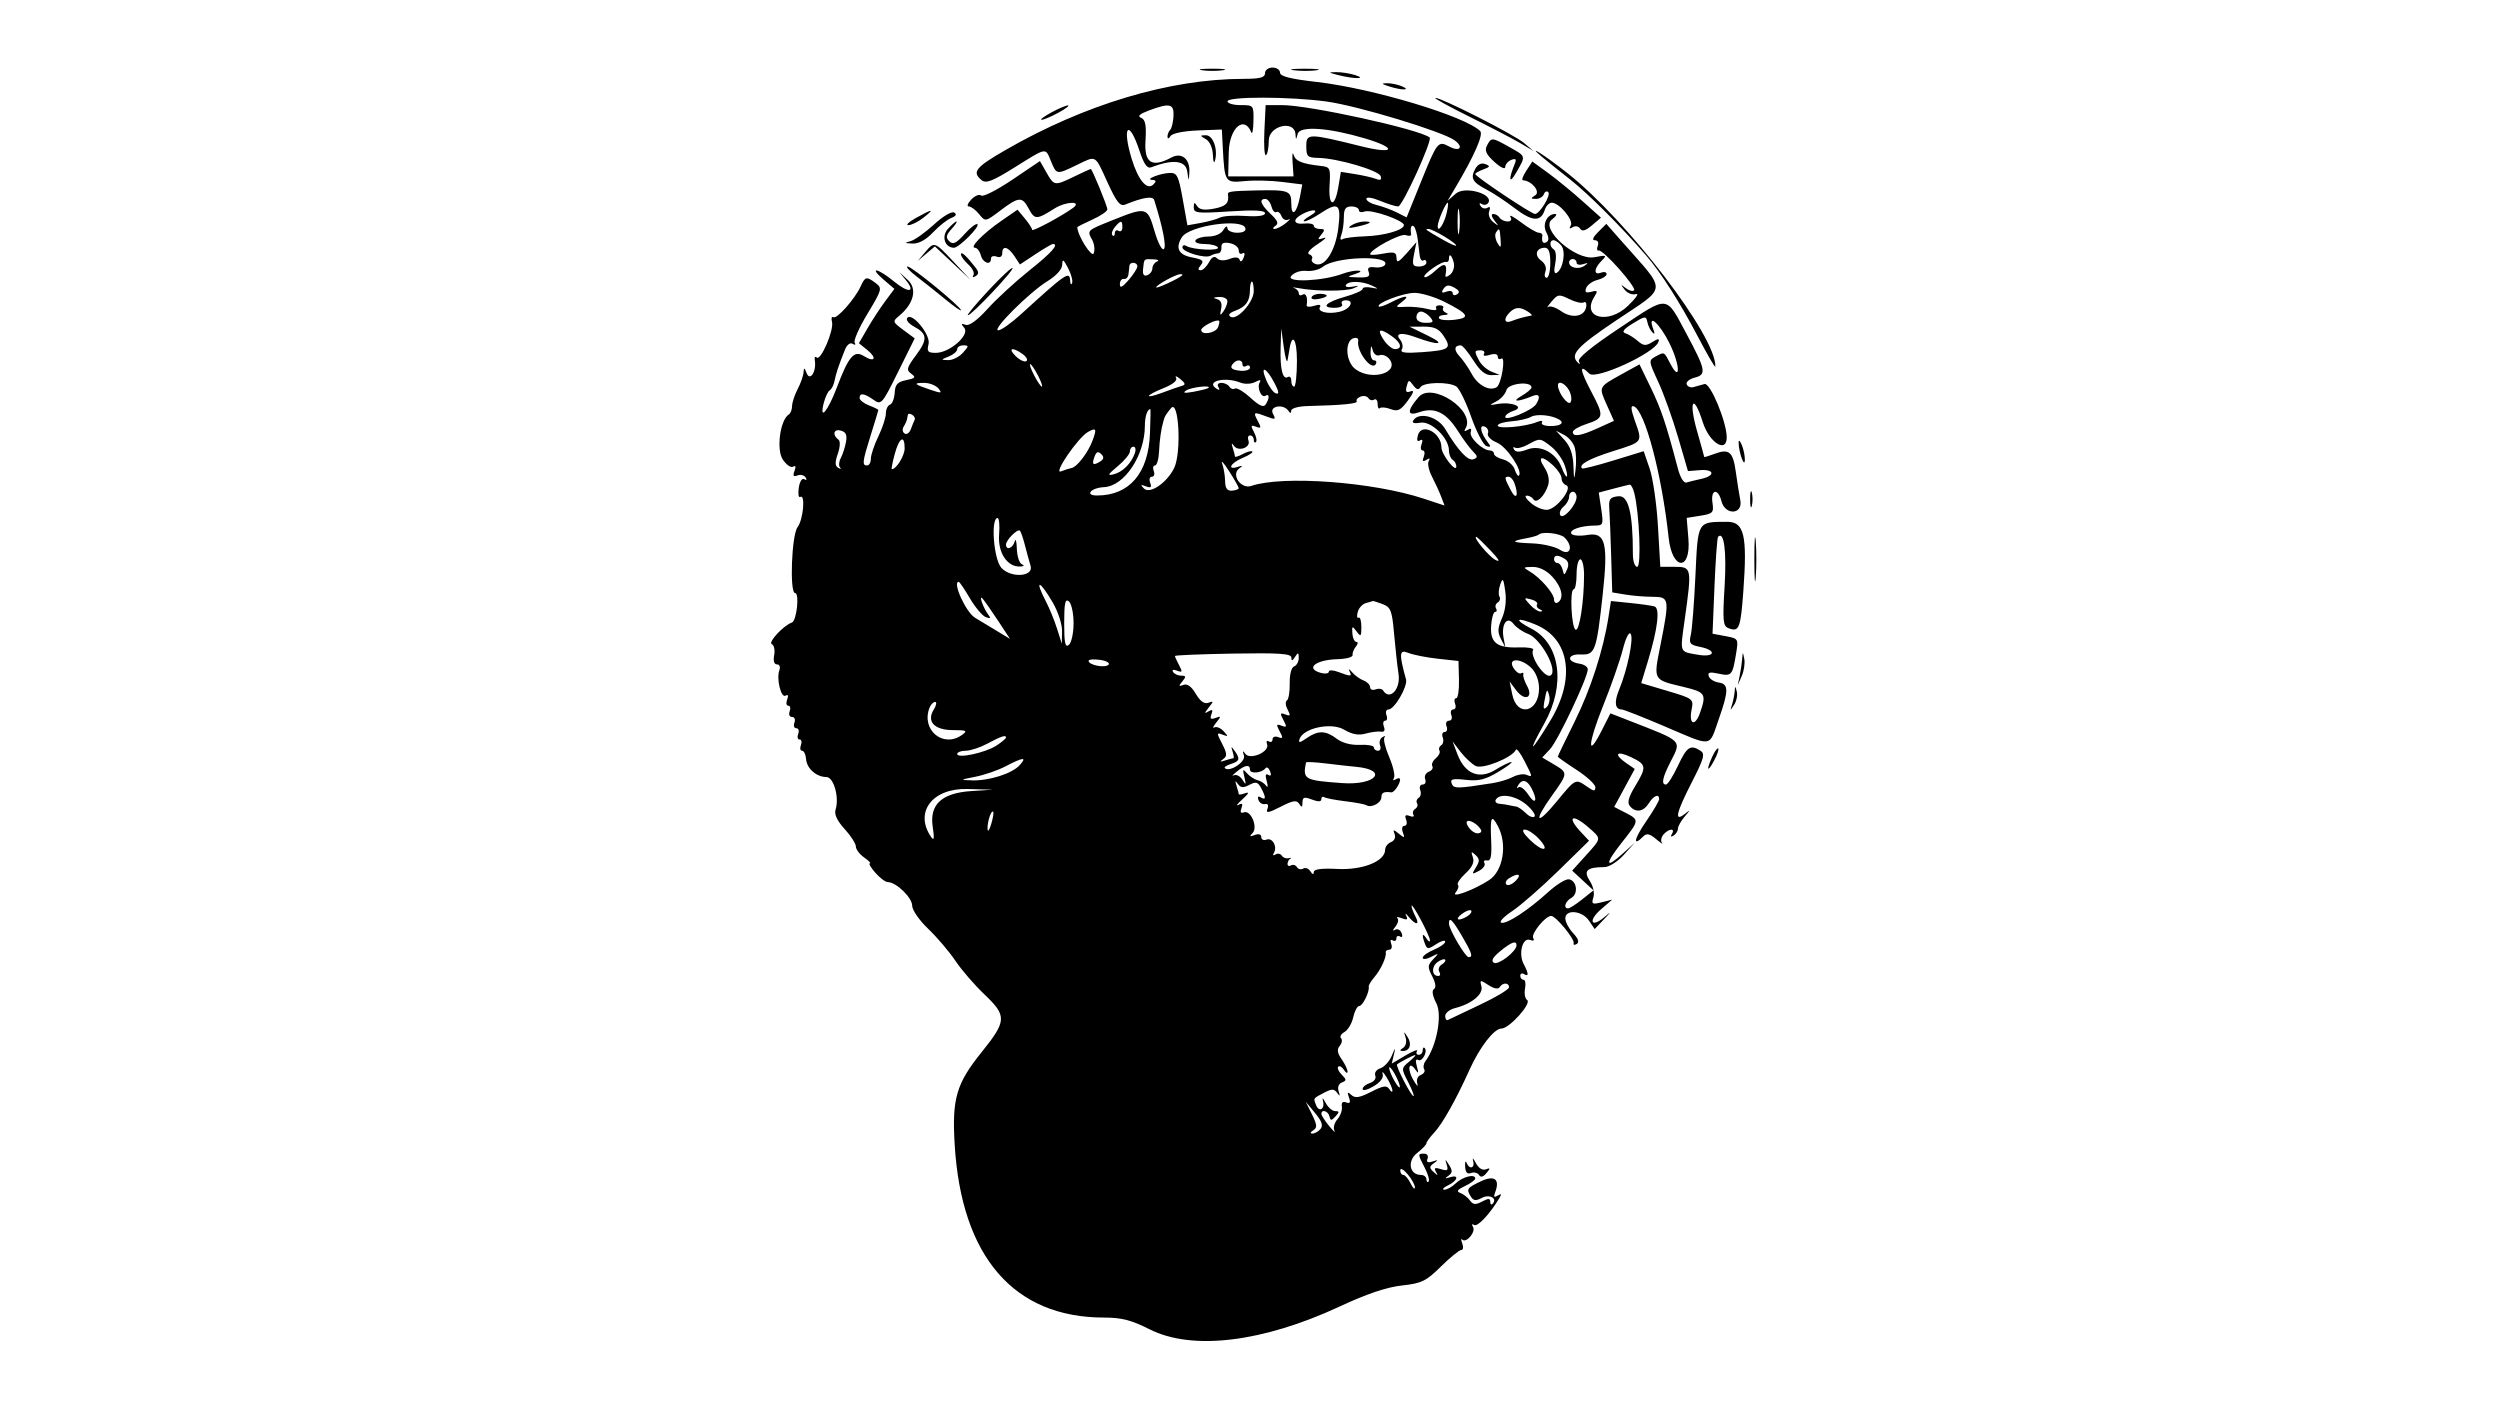 <svg id="svg" version="1.1" xmlns="http://www.w3.org/2000/svg" xmlns:xlink="http://www.w3.org/1999/xlink" width="400" height="225.225" viewBox="0, 0, 400,225.225"><g id="svgg"><path id="path0" d="M192.342 11.241 C 193.251 11.379,194.737 11.379,195.646 11.241 C 196.554 11.103,195.811 10.991,193.994 10.991 C 192.177 10.991,191.434 11.103,192.342 11.241 M202.402 11.712 C 202.402 12.408,201.617 12.613,198.949 12.616 C 187.130 12.628,173.508 16.710,160.817 24.041 C 156.073 26.782,155.485 27.524,157.036 28.811 C 157.752 29.406,158.737 29.029,162.341 26.783 C 167.588 23.512,167.234 23.571,168.168 25.826 C 169.053 27.962,169.053 27.962,172.231 26.426 C 175.482 24.856,175.131 24.661,177.203 29.186 C 178.665 32.378,179.218 33.065,180.049 32.727 C 182.922 31.559,184.455 31.322,184.674 32.015 C 186.043 36.361,186.648 39.418,186.223 39.843 C 185.934 40.132,185.274 38.876,184.728 36.997 C 183.594 33.095,183.443 33.054,178.084 35.199 C 173.822 36.905,173.909 36.821,174.773 38.434 C 175.102 39.049,175.201 39.995,174.994 40.536 C 174.694 41.316,172.372 37.619,172.372 36.362 C 172.372 36.283,173.453 35.731,174.775 35.135 C 176.096 34.539,177.177 33.805,177.177 33.504 C 177.177 32.965,174.735 27.027,174.513 27.027 C 174.451 27.027,173.281 27.568,171.914 28.228 C 168.723 29.770,168.662 29.761,167.430 27.597 L 166.391 25.772 161.957 28.765 C 159.518 30.410,157.283 31.544,156.990 31.284 C 156.696 31.024,155.983 31.311,155.405 31.922 C 154.827 32.533,154.649 33.033,155.009 33.033 C 155.369 33.033,156.112 33.588,156.661 34.266 C 157.659 35.497,157.662 35.497,160.061 33.682 C 162.996 31.461,163.540 31.419,164.565 33.333 C 165.560 35.193,165.822 35.193,168.752 33.344 C 170.553 32.207,173.218 32.138,171.682 33.268 C 169.963 34.532,165.160 37.114,165.145 36.781 C 165.134 36.537,164.602 35.709,163.964 34.943 L 162.802 33.549 160.230 35.323 C 157.325 37.327,155.055 39.640,155.993 39.640 C 156.336 39.640,156.758 40.180,156.931 40.841 C 157.260 42.099,158.559 42.527,158.559 41.377 C 158.559 41.012,158.964 40.868,159.459 41.058 C 160.008 41.269,160.360 41.059,160.360 40.522 C 160.360 39.229,161.286 39.446,162.303 40.977 L 163.192 42.315 165.667 40.677 C 167.028 39.776,168.283 39.039,168.456 39.039 C 169.498 39.039,168.275 40.419,164.715 43.258 C 162.485 45.037,159.474 47.802,158.024 49.404 C 156.330 51.275,155.064 52.192,154.485 51.970 C 153.769 51.695,153.728 51.798,154.287 52.471 C 155.212 53.586,151.936 56.456,149.739 56.456 C 148.445 56.456,148.271 56.247,148.570 55.054 C 148.946 53.557,145.822 49.793,145.131 50.911 C 144.941 51.219,145.438 51.820,146.235 52.246 C 148.386 53.398,148.452 54.302,146.567 56.830 C 145.072 58.835,144.978 59.197,145.795 59.794 C 146.581 60.370,146.456 60.529,144.984 60.824 C 143.595 61.102,143.224 61.512,143.148 62.850 C 143.096 63.773,142.758 64.626,142.398 64.746 C 142.037 64.867,141.742 65.496,141.742 66.145 C 141.742 66.794,141.201 68.444,140.541 69.811 C 139.880 71.179,139.339 72.787,139.339 73.386 C 139.339 73.985,139.069 74.474,138.739 74.474 C 137.903 74.474,137.971 73.914,139.332 69.573 C 139.988 67.479,140.529 65.692,140.533 65.601 C 140.537 65.510,139.865 65.179,139.039 64.865 C 138.213 64.551,137.538 64.017,137.538 63.679 C 137.538 62.819,138.254 62.911,139.755 63.962 C 141.001 64.835,141.117 64.703,143.696 59.499 L 146.353 54.137 144.547 52.801 C 142.791 51.503,142.772 51.440,143.893 50.508 C 146.222 48.571,146.785 46.203,145.250 44.794 L 143.888 43.544 144.918 44.793 C 146.580 46.810,145.373 46.957,143.028 45.024 C 140.426 42.880,138.906 42.614,141.371 44.734 L 143.103 46.223 141.640 48.187 C 140.835 49.267,139.558 51.222,138.801 52.532 L 137.425 54.913 138.768 56.000 C 140.389 57.313,139.960 58.056,138.212 56.964 C 136.650 55.989,135.784 57.002,133.886 62.025 C 132.468 65.779,131.052 67.459,131.792 64.510 C 132.031 63.556,132.469 62.625,132.765 62.442 C 133.061 62.260,133.404 61.581,133.528 60.935 C 133.755 59.752,134.165 58.526,135.187 55.972 C 135.516 55.149,136.021 54.760,136.432 55.014 C 136.825 55.257,136.960 55.178,136.746 54.832 C 136.539 54.497,137.465 52.407,138.804 50.186 C 141.116 46.354,141.183 46.108,140.139 45.316 C 138.648 44.186,138.428 44.231,137.708 45.812 C 136.784 47.840,133.898 51.100,133.335 50.752 C 133.065 50.585,132.970 50.927,133.122 51.511 C 133.463 52.812,131.304 57.827,130.671 57.205 C 130.421 56.958,130.284 57.162,130.368 57.658 C 130.663 59.409,129.603 61.085,129.066 59.716 C 128.708 58.801,128.604 58.765,128.571 59.541 C 128.548 60.081,128.125 61.297,127.631 62.244 C 127.138 63.190,126.732 64.421,126.730 64.980 C 126.728 65.538,126.494 66.139,126.209 66.315 C 124.829 67.168,124.186 71.903,125.232 73.500 C 125.796 74.361,126.544 74.888,126.894 74.671 C 127.301 74.420,127.383 74.664,127.122 75.344 C 126.821 76.129,126.947 76.320,127.602 76.069 C 128.090 75.882,128.676 76.028,128.902 76.395 C 129.136 76.774,129.044 76.895,128.689 76.676 C 128.325 76.450,127.954 77.027,127.804 78.052 C 127.661 79.023,127.766 79.680,128.037 79.512 C 128.896 78.982,128.528 83.133,127.609 84.349 C 126.655 85.609,126.312 94.895,127.218 94.895 C 127.951 94.895,127.461 99.355,126.700 99.608 C 125.382 100.048,122.833 102.789,123.486 103.065 C 123.851 103.219,124.022 104.011,123.867 104.826 C 123.691 105.747,123.861 106.306,124.319 106.306 C 124.727 106.306,124.899 106.709,124.705 107.214 C 124.187 108.566,124.964 111.759,125.701 111.303 C 126.090 111.062,126.184 111.295,125.947 111.913 C 125.736 112.463,125.817 112.913,126.126 112.913 C 126.436 112.913,126.533 113.318,126.343 113.814 C 126.153 114.310,126.325 114.715,126.727 114.715 C 127.128 114.715,127.300 115.120,127.110 115.616 C 126.920 116.111,127.055 116.517,127.410 116.517 C 127.766 116.517,127.901 116.922,127.711 117.417 C 127.521 117.913,127.618 118.318,127.928 118.318 C 128.238 118.318,128.335 118.724,128.145 119.219 C 127.955 119.715,128.041 120.120,128.336 120.120 C 128.632 120.120,128.919 120.723,128.974 121.460 C 129.088 122.967,130.626 124.324,132.220 124.324 C 133.394 124.324,134.314 127.586,133.692 129.545 C 133.455 130.291,133.939 131.326,135.137 132.638 C 136.127 133.722,136.937 134.982,136.937 135.438 C 136.937 135.895,137.538 136.689,138.272 137.203 C 139.006 137.717,139.413 138.138,139.177 138.138 C 138.940 138.138,139.334 138.814,140.052 139.640 C 140.770 140.465,141.678 141.141,142.069 141.141 C 143.387 141.141,145.946 143.620,145.946 144.897 C 145.946 145.604,147.076 147.241,148.507 148.607 C 149.915 149.951,151.875 152.254,152.861 153.724 C 153.848 155.195,155.938 157.615,157.508 159.104 C 161.122 162.532,161.083 163.348,157.068 168.335 C 152.994 173.396,152.304 175.771,152.751 183.183 C 153.831 201.099,162.235 210.811,176.657 210.811 C 179.450 210.811,181.016 211.215,183.946 212.694 C 190.767 216.138,202.040 214.774,214.414 209.009 C 218.670 207.026,221.882 205.944,224.293 205.680 C 227.475 205.332,228.160 204.999,230.548 202.645 C 232.024 201.190,233.486 200.000,233.797 200.000 C 234.108 200.000,234.184 199.535,233.966 198.967 C 233.748 198.399,233.752 198.116,233.974 198.338 C 234.598 198.963,236.168 197.096,235.681 196.308 C 235.429 195.901,235.511 195.771,235.876 195.997 C 236.424 196.336,238.408 194.205,239.925 191.649 C 240.288 191.038,240.206 190.941,239.630 191.297 C 239.053 191.654,238.940 191.515,239.218 190.789 C 240.036 188.657,239.121 187.968,236.886 189.034 C 234.684 190.084,234.578 190.257,235.368 191.503 C 235.764 192.128,236.170 192.163,237.124 191.652 C 238.342 191.000,239.660 191.772,238.799 192.633 C 238.601 192.831,238.438 192.668,238.438 192.271 C 238.438 191.717,238.136 191.711,237.135 192.247 C 236.093 192.805,235.701 192.768,235.183 192.065 C 234.826 191.582,234.129 191.042,233.634 190.867 C 232.976 190.634,233.178 190.339,234.384 189.772 C 235.293 189.345,236.036 188.800,236.036 188.559 C 236.036 187.764,234.009 188.270,232.911 189.339 C 232.318 189.917,231.494 190.372,231.081 190.350 C 230.668 190.327,230.938 190.016,231.682 189.657 C 233.272 188.890,233.508 187.873,231.982 188.364 C 231.175 188.623,231.122 188.566,231.752 188.116 C 232.401 187.652,232.423 187.297,231.856 186.408 C 231.195 185.371,231.167 185.369,231.482 186.376 C 231.761 187.264,231.589 187.391,230.552 187.062 C 229.586 186.756,229.391 186.855,229.743 187.473 C 230.123 188.142,230.057 188.149,229.372 187.513 C 228.662 186.852,228.671 186.643,229.434 186.105 C 230.167 185.588,230.127 185.539,229.212 185.836 C 228.431 186.090,228.188 185.957,228.404 185.392 C 228.575 184.948,228.335 184.585,227.871 184.585 C 226.817 184.585,226.820 184.644,227.972 186.872 C 228.492 187.878,228.762 188.855,228.573 189.045 C 228.383 189.234,228.228 189.074,228.228 188.689 C 228.228 188.303,227.832 187.988,227.348 187.988 C 225.507 187.988,225.113 185.761,226.728 184.490 C 227.553 183.842,228.228 183.136,228.228 182.921 C 228.228 182.707,228.793 181.936,229.483 181.206 C 230.778 179.837,232.996 175.888,235.119 171.170 C 236.764 167.516,239.053 164.565,240.243 164.565 C 241.498 164.565,245.143 160.492,244.334 159.992 C 244.002 159.787,243.854 158.975,244.004 158.188 C 244.155 157.401,244.045 156.757,243.761 156.757 C 243.476 156.757,243.243 156.471,243.243 156.121 C 243.243 155.771,243.514 155.652,243.844 155.856 C 244.624 156.338,244.606 155.778,243.793 154.259 C 242.909 152.607,243.606 149.931,244.801 150.389 C 245.350 150.600,245.552 150.485,245.314 150.099 C 244.905 149.438,247.248 146.547,248.192 146.547 C 248.927 146.547,251.991 150.271,251.787 150.917 C 251.696 151.205,251.919 151.257,252.283 151.032 C 252.720 150.762,252.523 150.176,251.697 149.297 C 251.011 148.568,250.450 147.515,250.450 146.958 C 250.450 145.439,253.124 145.679,254.229 147.297 L 255.152 148.649 256.555 147.169 C 257.895 145.756,257.897 145.741,256.603 146.815 C 254.531 148.536,254.101 147.263,256.156 145.493 L 257.958 143.940 256.258 144.366 C 254.752 144.743,254.602 144.656,254.939 143.594 C 255.156 142.910,254.910 141.773,254.365 140.941 C 253.298 139.313,253.905 138.739,256.694 138.739 C 257.443 138.739,258.811 137.879,259.798 136.787 L 261.562 134.835 259.616 136.593 C 256.808 139.130,256.745 138.274,259.485 134.816 C 262.326 131.230,262.329 131.204,260.067 130.034 L 258.272 129.105 259.917 126.068 L 261.562 123.032 260.210 122.103 C 258.116 120.664,258.616 120.024,260.961 121.142 C 263.453 122.330,263.502 122.688,261.606 125.821 C 260.560 127.549,260.329 128.430,260.781 128.974 C 261.700 130.081,262.948 129.897,263.803 128.529 C 264.580 127.285,265.465 126.929,265.465 127.861 C 265.465 128.154,264.515 129.775,263.353 131.464 C 261.426 134.266,261.193 135.564,262.929 133.828 C 263.470 133.286,263.954 133.390,265.001 134.272 C 265.752 134.905,266.166 135.180,265.921 134.884 C 265.676 134.587,265.777 133.982,266.145 133.539 C 266.962 132.554,268.107 132.460,267.510 133.426 C 267.245 133.856,267.345 133.956,267.775 133.691 C 268.156 133.455,268.468 132.962,268.468 132.594 C 268.468 132.227,268.941 131.369,269.520 130.688 C 270.521 129.509,270.521 129.489,269.520 130.264 C 267.834 131.569,268.187 130.051,270.721 125.097 C 272.640 121.345,272.840 120.608,272.072 120.116 C 270.469 119.087,269.899 119.468,268.468 122.523 C 267.695 124.174,266.838 125.526,266.564 125.526 C 265.768 125.526,265.979 124.448,267.267 121.922 C 269.064 118.399,269.350 118.690,260.817 115.363 L 257.669 114.136 256.255 116.920 C 253.892 121.570,254.056 118.985,256.511 112.891 C 257.780 109.740,259.190 105.710,259.644 103.935 C 260.135 102.015,260.652 101.001,260.919 101.433 C 261.408 102.225,260.359 107.237,259.045 110.387 C 258.237 112.326,258.397 113.514,259.468 113.514 C 259.764 113.514,262.854 114.730,266.334 116.216 C 274.135 119.548,273.399 119.638,274.970 115.165 C 276.621 110.465,276.621 109.444,274.972 109.201 C 274.255 109.095,273.547 108.643,273.399 108.195 C 273.195 107.576,273.566 107.476,274.947 107.780 C 277.044 108.240,277.196 108.073,277.755 104.691 C 278.169 102.188,278.160 102.172,276.088 101.783 L 274.005 101.393 274.319 93.789 C 274.492 89.608,274.747 86.059,274.887 85.903 C 275.831 84.850,276.276 88.166,275.939 93.757 C 275.600 99.399,275.672 100.170,276.571 100.515 C 278.256 101.162,278.495 100.566,278.932 94.608 C 279.587 85.678,279.079 83.481,276.358 83.492 C 271.546 83.510,271.680 83.283,271.269 92.090 C 271.066 96.441,270.735 100.705,270.532 101.566 C 270.206 102.948,270.381 103.175,272.018 103.503 C 274.767 104.053,274.386 105.252,271.622 104.752 C 268.653 104.216,268.789 104.603,269.578 98.957 C 270.708 90.875,270.672 90.691,267.960 90.691 L 265.649 90.691 265.276 84.234 C 265.071 80.683,264.472 76.521,263.947 74.985 L 262.991 72.192 258.163 73.674 C 255.508 74.490,253.241 75.063,253.127 74.948 C 252.525 74.347,254.204 73.413,258.108 72.178 C 262.932 70.653,262.815 70.819,261.572 67.296 C 260.929 65.473,260.882 64.838,261.402 65.012 C 263.166 65.600,265.892 75.867,266.983 86.036 C 267.548 91.297,270.580 91.433,270.144 86.177 L 269.870 82.865 272.059 82.515 C 274.075 82.193,274.229 82.026,273.993 80.422 C 273.678 78.272,274.899 78.067,275.429 80.180 C 276.011 82.498,278.907 82.354,278.449 80.030 C 278.270 79.122,277.944 77.073,277.725 75.478 C 277.283 72.259,276.646 71.733,274.278 72.633 C 273.395 72.969,272.673 73.182,272.673 73.106 C 272.673 73.031,272.152 71.149,271.516 68.925 C 270.125 64.060,270.958 62.832,272.447 67.554 C 273.476 70.817,276.276 72.593,276.276 69.983 C 276.276 67.521,273.639 61.183,272.724 61.444 C 272.200 61.593,271.400 61.816,270.946 61.939 C 270.492 62.062,270.007 61.857,269.869 61.483 C 269.730 61.110,270.320 60.628,271.179 60.412 C 273.067 59.938,272.920 59.164,269.858 53.453 C 266.463 47.121,267.092 47.179,259.157 52.464 C 254.593 55.504,252.349 57.346,252.625 57.827 C 252.856 58.229,252.814 58.348,252.531 58.091 C 251.097 56.785,252.170 55.578,258.612 51.251 C 266.892 45.690,266.796 46.920,259.587 38.738 L 257.011 35.815 255.699 37.127 C 254.866 37.960,254.679 38.438,255.186 38.438 C 255.646 38.438,255.839 38.817,255.641 39.332 C 255.453 39.824,255.519 40.162,255.790 40.083 C 256.480 39.882,261.909 45.999,261.449 46.459 C 261.241 46.667,260.641 46.501,260.115 46.091 C 259.277 45.437,259.257 45.470,259.954 46.361 C 260.392 46.921,261.200 47.232,261.756 47.054 C 262.310 46.877,261.735 47.721,260.478 48.929 C 257.303 51.983,252.988 50.855,255.074 47.515 C 255.691 46.526,255.631 46.417,254.610 46.685 C 253.738 46.912,253.527 46.755,253.788 46.073 C 253.982 45.567,254.797 44.989,255.599 44.788 C 256.401 44.586,257.057 44.165,257.057 43.851 C 257.057 43.538,256.652 43.437,256.156 43.627 C 254.957 44.087,255.008 42.975,256.242 41.741 C 257.158 40.825,257.076 40.783,255.098 41.154 C 252.093 41.718,246.342 36.598,248.313 35.113 C 248.954 34.630,249.190 34.234,248.837 34.234 C 247.537 34.234,246.728 35.893,247.407 37.162 C 247.834 37.959,247.848 38.491,247.449 38.738 C 246.878 39.090,246.618 38.685,246.776 37.688 C 246.815 37.440,246.559 37.237,246.206 37.237 C 245.854 37.237,244.584 36.494,243.384 35.586 C 242.184 34.677,241.407 34.272,241.657 34.685 C 241.942 35.154,241.775 35.435,241.212 35.435 C 240.717 35.435,240.144 35.165,239.940 34.835 C 239.736 34.505,239.281 34.234,238.930 34.234 C 238.550 34.234,238.625 34.659,239.116 35.285 C 239.856 36.230,239.837 36.256,238.925 35.542 C 238.344 35.087,238.066 34.338,238.276 33.791 C 238.508 33.185,238.401 32.985,237.981 33.245 C 237.618 33.469,237.125 33.337,236.886 32.950 C 236.624 32.527,236.711 32.407,237.103 32.650 C 237.461 32.871,237.923 32.780,238.129 32.448 C 239.003 31.034,234.373 29.722,232.935 30.976 L 231.609 32.132 232.857 30.030 C 235.887 24.925,237.381 21.525,236.833 20.977 C 234.448 18.592,219.614 14.134,210.661 13.112 C 206.454 12.631,204.805 12.213,204.805 11.627 C 204.805 11.178,204.264 10.811,203.604 10.811 C 202.936 10.811,202.402 11.211,202.402 11.712 M207.068 11.246 C 208.147 11.380,209.769 11.377,210.671 11.240 C 211.574 11.103,210.691 10.994,208.709 10.997 C 206.727 11.000,205.988 11.112,207.068 11.246 M214.114 12.012 C 216.655 12.658,218.835 12.658,216.817 12.012 C 215.991 11.748,214.640 11.536,213.814 11.542 C 212.465 11.552,212.496 11.600,214.114 12.012 M222.222 13.814 C 224.276 14.471,225.855 14.471,224.324 13.814 C 223.664 13.530,222.583 13.306,221.922 13.315 C 220.956 13.329,221.015 13.427,222.222 13.814 M212.310 16.254 C 217.320 16.951,230.809 21.042,232.732 22.448 C 234.248 23.557,233.563 24.350,231.871 23.444 C 230.093 22.493,229.955 22.666,227.371 29.059 L 225.059 34.780 223.491 33.991 C 222.628 33.557,221.179 33.023,220.270 32.806 C 219.362 32.588,218.619 32.141,218.619 31.812 C 218.619 31.474,219.561 31.609,220.794 32.124 C 221.991 32.624,223.303 33.033,223.712 33.033 C 224.388 33.033,229.248 22.372,228.745 21.991 C 226.988 20.657,209.463 16.817,205.133 16.817 L 202.501 16.817 202.302 20.966 C 202.192 23.248,202.305 24.988,202.553 24.834 C 202.800 24.680,203.003 23.624,203.003 22.487 C 203.003 20.109,207.122 19.130,207.277 21.471 C 207.340 22.417,207.375 22.412,207.631 21.419 C 207.971 20.102,212.554 20.414,218.412 22.153 C 223.604 23.694,223.185 24.741,217.900 23.431 C 209.317 21.302,209.009 21.301,209.009 23.396 C 209.009 25.051,209.195 25.229,210.961 25.266 C 214.020 25.329,220.598 27.259,220.906 28.184 C 221.101 28.769,220.873 28.901,220.150 28.623 C 219.580 28.404,218.086 28.061,216.828 27.860 L 214.542 27.495 214.125 29.964 C 213.551 33.365,212.512 33.078,212.733 29.580 C 212.900 26.926,212.808 26.715,211.411 26.559 C 208.321 26.213,207.286 25.796,206.979 24.774 C 206.805 24.197,206.731 24.737,206.814 25.976 L 206.966 28.228 201.738 28.228 L 196.509 28.228 196.603 24.326 C 196.696 20.473,199.078 18.385,200.203 21.171 C 200.369 21.584,200.527 20.773,200.553 19.369 C 200.600 16.844,200.579 16.817,198.498 16.817 C 197.342 16.817,196.396 16.547,196.396 16.216 C 196.396 15.415,206.447 15.438,212.310 16.254 M235.135 18.682 C 238.438 20.320,242.087 22.220,243.243 22.903 L 245.345 24.147 243.844 22.876 C 242.275 21.548,230.536 15.583,229.643 15.660 C 229.360 15.684,231.832 17.044,235.135 18.682 M168.168 18.018 C 167.012 18.651,166.336 19.169,166.667 19.169 C 166.997 19.169,168.213 18.651,169.369 18.018 C 170.526 17.385,171.201 16.867,170.871 16.867 C 170.541 16.867,169.324 17.385,168.168 18.018 M187.759 18.577 C 187.710 19.545,187.472 20.536,187.229 20.779 C 186.986 21.022,186.791 21.514,186.796 21.872 C 186.801 22.260,186.997 22.220,187.280 21.774 C 187.560 21.333,189.345 20.963,191.625 20.873 L 195.495 20.721 195.652 23.724 C 195.937 29.173,196.013 29.287,199.130 28.976 C 200.646 28.825,203.343 28.883,205.124 29.106 L 208.362 29.510 208.006 31.422 C 207.497 34.146,206.607 34.866,206.607 32.553 C 206.607 30.502,206.201 30.353,200.901 30.471 C 197.046 30.557,196.399 30.646,196.468 31.081 C 196.690 32.489,196.174 33.020,194.229 33.385 C 192.682 33.675,191.910 33.554,191.535 32.962 C 191.116 32.301,191.008 32.343,191.000 33.167 C 190.992 34.101,191.550 34.165,196.697 33.827 C 200.657 33.567,202.402 33.654,202.402 34.110 C 202.402 34.529,201.266 34.690,199.261 34.553 C 197.534 34.436,195.709 34.551,195.207 34.809 C 194.705 35.066,193.325 35.452,192.140 35.666 L 189.985 36.054 189.232 31.841 C 188.570 28.133,188.324 27.633,187.183 27.670 C 185.616 27.721,183.074 28.725,184.354 28.787 C 185.004 28.818,185.052 29.002,184.543 29.511 C 183.533 30.521,182.109 28.836,181.065 25.396 C 179.480 20.171,180.600 18.959,182.296 24.065 C 183.035 26.289,183.547 27.016,184.198 26.766 C 187.658 25.438,189.693 25.665,189.954 27.408 C 190.206 29.100,190.212 29.103,190.300 27.551 C 190.420 25.454,189.068 24.326,187.465 25.184 C 184.291 26.882,183.055 26.098,183.278 22.528 C 183.434 20.023,183.267 19.141,182.583 18.856 C 181.951 18.594,182.311 18.247,183.784 17.695 C 187.172 16.427,187.859 16.579,187.759 18.577 M192.943 22.270 C 193.567 22.634,194.022 23.664,194.064 24.805 C 194.104 25.911,194.254 26.261,194.417 25.628 C 194.884 23.823,194.063 21.620,192.932 21.640 C 191.953 21.657,191.954 21.694,192.943 22.270 M237.924 23.273 C 237.496 24.082,237.768 24.690,239.104 25.907 C 240.088 26.804,240.841 27.157,240.841 26.722 C 240.841 26.300,241.276 25.787,241.809 25.583 C 242.551 25.298,242.675 25.458,242.341 26.269 C 241.322 28.747,241.469 29.567,242.584 27.628 C 244.162 24.885,244.205 25.049,241.510 23.534 C 238.696 21.953,238.626 21.948,237.924 23.273 M246.633 25.029 C 247.341 25.633,249.412 27.297,251.236 28.727 C 254.134 31.001,259.537 36.406,263.403 40.900 C 265.767 43.647,268.782 48.373,271.603 53.754 C 273.161 56.727,274.445 58.932,274.456 58.654 C 274.635 53.867,260.446 35.320,250.751 27.669 C 247.193 24.862,244.135 22.901,246.633 25.029 M236.017 27.062 C 235.231 28.530,235.602 29.174,237.922 30.374 C 238.918 30.889,240.934 32.227,242.403 33.349 C 245.178 35.467,246.544 35.532,247.165 33.578 C 247.365 32.948,247.868 32.432,248.284 32.432 C 249.487 32.432,251.834 35.255,251.321 36.084 C 251.015 36.581,251.114 36.668,251.626 36.352 C 252.052 36.089,252.578 36.192,252.821 36.586 C 253.131 37.087,253.673 36.935,254.706 36.058 L 256.156 34.828 253.153 32.141 C 251.502 30.663,249.030 28.642,247.661 27.649 L 245.172 25.843 244.194 27.336 C 243.656 28.157,243.424 28.837,243.680 28.848 C 245.065 28.905,246.525 30.688,245.643 31.246 C 244.869 31.735,244.884 31.815,245.746 31.823 C 246.296 31.828,246.867 31.494,247.015 31.081 C 247.162 30.668,247.477 30.510,247.714 30.729 C 248.209 31.187,246.367 34.234,245.594 34.234 C 245.011 34.234,236.036 28.233,236.036 27.843 C 236.036 27.703,236.620 27.373,237.334 27.109 C 238.435 26.701,238.482 26.572,237.643 26.250 C 237.005 26.005,236.429 26.293,236.017 27.062 M203.428 33.026 C 203.600 33.683,203.951 34.090,204.210 33.931 C 204.468 33.771,204.840 34.062,205.038 34.576 C 205.235 35.091,205.737 35.339,206.152 35.129 C 206.567 34.918,206.382 35.171,205.741 35.691 C 205.100 36.211,204.289 36.632,203.939 36.627 C 203.589 36.622,203.643 36.402,204.060 36.138 C 204.623 35.780,204.431 35.293,203.310 34.240 C 201.704 32.731,201.386 31.832,202.459 31.832 C 202.820 31.832,203.256 32.369,203.428 33.026 M231.465 34.084 C 231.045 35.869,230.030 37.354,230.030 36.184 C 230.030 35.407,231.306 32.432,231.639 32.432 C 231.758 32.432,231.680 33.176,231.465 34.084 M233.463 37.087 C 233.326 37.995,233.213 37.252,233.213 35.435 C 233.213 33.619,233.326 32.875,233.463 33.784 C 233.601 34.692,233.601 36.179,233.463 37.087 M214.130 36.486 C 213.685 40.128,211.963 42.817,210.450 42.236 C 209.992 42.060,209.752 41.697,209.917 41.430 C 210.082 41.162,209.878 40.827,209.463 40.684 C 209.028 40.534,209.598 39.851,210.811 39.067 C 211.967 38.321,212.402 37.880,211.777 38.088 C 210.815 38.408,210.757 38.326,211.400 37.551 C 212.027 36.796,211.989 36.637,211.185 36.637 C 210.649 36.637,210.210 36.404,210.210 36.119 C 210.210 35.834,209.535 35.675,208.709 35.765 C 206.924 35.961,206.736 35.129,208.369 34.255 C 210.155 33.300,211.314 33.560,209.610 34.535 C 208.784 35.007,208.378 35.401,208.709 35.410 C 209.039 35.420,210.120 34.891,211.111 34.234 C 214.151 32.221,214.610 32.563,214.130 36.486 M217.417 33.615 C 217.417 33.935,217.833 34.037,218.341 33.842 C 219.370 33.447,224.625 35.263,224.625 36.013 C 224.625 36.814,221.490 37.713,218.357 37.812 C 216.727 37.863,215.127 38.069,214.801 38.270 C 214.450 38.488,214.373 38.211,214.613 37.587 C 214.834 37.010,215.015 35.750,215.015 34.786 C 215.015 33.433,215.289 33.033,216.216 33.033 C 216.877 33.033,217.417 33.295,217.417 33.615 M146.556 34.869 C 145.405 35.511,144.864 36.030,145.355 36.023 C 145.845 36.015,146.922 35.481,147.748 34.835 C 149.634 33.360,149.244 33.371,146.556 34.869 M149.414 35.941 C 148.002 37.239,146.306 38.435,145.646 38.600 C 144.668 38.844,144.731 38.913,145.984 38.969 C 146.986 39.015,148.138 38.389,149.287 37.175 C 150.257 36.150,151.570 35.113,152.205 34.871 C 152.968 34.581,153.126 34.288,152.670 34.007 C 152.279 33.765,150.873 34.600,149.414 35.941 M151.662 36.625 C 150.587 37.813,151.175 39.640,152.632 39.640 C 153.428 39.640,156.795 36.275,156.397 35.877 C 156.208 35.687,155.283 36.389,154.343 37.436 C 152.988 38.944,152.478 39.186,151.886 38.603 C 151.292 38.016,151.364 37.618,152.239 36.651 C 152.844 35.982,153.204 35.435,153.039 35.435 C 152.874 35.435,152.254 35.971,151.662 36.625 M179.580 36.372 C 179.580 36.887,179.309 37.141,178.979 36.937 C 178.649 36.733,178.378 36.897,178.378 37.302 C 178.378 37.707,178.205 37.864,177.992 37.652 C 177.780 37.440,177.948 36.854,178.366 36.351 C 179.326 35.194,179.580 35.198,179.580 36.372 M199.253 36.486 C 199.407 36.957,198.920 37.237,197.948 37.237 C 197.095 37.237,196.388 36.899,196.378 36.486 C 196.368 36.070,196.087 36.203,195.748 36.787 C 195.388 37.404,194.419 37.838,193.399 37.838 C 192.444 37.838,191.495 38.108,191.291 38.438 C 191.075 38.788,191.674 39.039,192.722 39.039 C 193.713 39.039,194.675 39.284,194.860 39.583 C 195.228 40.179,190.829 39.982,189.817 39.356 C 189.472 39.143,189.189 39.247,189.189 39.587 C 189.189 40.334,192.847 41.410,193.694 40.912 C 194.024 40.718,194.565 40.548,194.895 40.535 C 195.225 40.522,195.465 40.090,195.429 39.574 C 195.381 38.902,195.763 38.714,196.780 38.908 C 197.560 39.057,198.198 39.569,198.198 40.045 C 198.198 40.522,198.465 40.747,198.792 40.545 C 199.147 40.325,199.223 40.601,198.982 41.230 C 198.753 41.827,198.479 41.983,198.348 41.591 C 198.194 41.127,197.664 41.074,196.733 41.428 C 195.867 41.757,195.115 41.721,194.726 41.333 C 194.299 40.905,193.894 41.106,193.428 41.978 C 193.055 42.674,192.457 43.243,192.098 43.243 C 191.645 43.243,191.656 42.988,192.134 42.412 C 192.693 41.739,192.423 41.506,190.706 41.184 C 188.561 40.781,188.014 39.674,189.108 37.949 C 190.281 36.098,198.726 34.881,199.253 36.486 M216.216 36.063 C 215.558 36.509,215.801 36.564,217.117 36.270 C 219.325 35.776,219.805 35.432,218.268 35.445 C 217.635 35.450,216.712 35.728,216.216 36.063 M226.834 38.293 C 226.943 39.199,227.089 40.393,227.158 40.947 C 227.228 41.501,227.497 41.823,227.756 41.662 C 228.016 41.502,228.228 41.657,228.228 42.007 C 228.228 42.356,227.694 42.643,227.042 42.643 C 226.024 42.643,225.911 42.365,226.244 40.691 L 226.633 38.739 225.047 40.541 C 223.780 41.980,223.458 42.125,223.442 41.264 C 223.426 40.359,223.086 40.249,221.321 40.580 C 220.165 40.797,219.219 40.845,219.219 40.687 C 219.219 39.916,224.086 37.299,224.923 37.620 C 225.447 37.821,225.832 37.749,225.779 37.461 C 225.597 36.462,225.828 35.838,226.231 36.241 C 226.453 36.463,226.725 37.387,226.834 38.293 M231.081 37.831 C 233.793 39.485,233.539 39.889,230.781 38.310 C 228.006 36.721,227.894 36.636,228.579 36.639 C 228.881 36.640,230.008 37.177,231.081 37.831 M240.094 38.288 C 240.192 39.682,240.114 39.775,239.592 38.884 C 239.252 38.303,239.140 37.560,239.342 37.232 C 239.885 36.355,239.967 36.470,240.094 38.288 M249.802 39.282 C 250.568 40.204,250.108 43.013,249.089 43.643 C 248.676 43.898,248.589 43.390,248.836 42.159 C 249.041 41.129,248.948 40.125,248.629 39.928 C 247.904 39.480,247.866 38.438,248.575 38.438 C 248.865 38.438,249.417 38.818,249.802 39.282 M147.991 40.390 L 146.847 41.742 148.215 40.582 L 149.583 39.423 152.419 42.084 L 155.255 44.745 152.578 41.892 C 149.487 38.599,149.503 38.604,147.991 40.390 M248.048 42.042 C 248.048 43.363,247.786 44.444,247.466 44.444 C 247.146 44.444,247.055 44.000,247.264 43.457 C 247.492 42.861,247.223 42.162,246.584 41.695 C 245.435 40.855,245.789 39.640,247.183 39.640 C 247.792 39.640,248.048 40.351,248.048 42.042 M153.754 40.705 C 153.754 41.008,154.288 41.739,154.941 42.330 C 155.594 42.920,155.957 43.680,155.749 44.017 C 155.526 44.377,155.668 44.446,156.093 44.183 C 156.650 43.839,156.636 43.509,156.035 42.742 C 154.590 40.898,153.754 40.151,153.754 40.705 M221.622 42.342 C 221.456 42.673,220.718 42.866,219.981 42.772 C 218.987 42.645,218.732 42.839,218.994 43.523 C 219.271 44.245,218.911 44.431,217.332 44.385 C 215.448 44.329,215.414 44.293,216.817 43.844 C 217.744 43.547,217.932 43.340,217.306 43.303 C 216.750 43.270,215.656 43.486,214.875 43.783 C 211.726 44.980,205.678 45.263,206.584 44.171 C 207.071 43.585,208.082 43.244,209.036 43.345 C 209.930 43.438,211.114 43.139,211.668 42.679 C 213.600 41.075,222.404 40.777,221.622 42.342 M232.601 42.020 C 232.770 42.668,232.516 43.525,232.036 43.923 C 231.556 44.322,231.211 44.399,231.268 44.096 C 231.634 42.176,231.152 41.907,229.732 43.241 C 228.908 44.016,228.088 44.505,227.912 44.328 C 227.530 43.946,230.729 41.715,231.381 41.908 C 231.629 41.982,231.832 41.772,231.832 41.441 C 231.832 40.437,232.274 40.769,232.601 42.020 M171.535 45.296 C 171.387 45.653,171.245 45.473,171.219 44.895 C 171.147 43.306,170.551 43.715,163.334 50.300 C 161.795 51.704,160.168 52.853,159.718 52.853 C 158.601 52.853,164.660 46.799,167.579 44.998 C 169.028 44.104,169.945 43.081,169.958 42.342 C 169.974 41.371,170.152 41.477,170.891 42.893 C 171.394 43.857,171.684 44.938,171.535 45.296 M185.135 41.839 C 184.722 42.006,184.384 42.496,184.384 42.929 C 184.384 43.361,184.017 43.856,183.568 44.029 C 183.014 44.241,182.796 43.924,182.891 43.042 C 183.072 41.347,182.980 41.434,184.535 41.489 C 185.278 41.515,185.548 41.673,185.135 41.839 M252.252 42.023 C 252.252 42.343,252.725 42.453,253.303 42.267 C 254.136 41.999,254.178 42.054,253.508 42.530 C 252.587 43.185,251.051 42.839,251.051 41.978 C 251.051 41.683,251.321 41.441,251.652 41.441 C 251.982 41.441,252.252 41.703,252.252 42.023 M181.982 42.609 C 181.982 42.921,181.351 43.909,180.581 44.805 C 179.573 45.976,179.179 46.164,179.179 45.473 C 179.179 44.944,179.472 44.564,179.830 44.628 C 180.188 44.692,180.517 44.339,180.561 43.844 C 180.606 43.348,180.673 42.740,180.712 42.492 C 180.813 41.834,181.982 41.941,181.982 42.609 M146.732 44.294 C 147.923 45.203,149.990 46.847,151.326 47.948 C 152.661 49.050,153.754 49.810,153.754 49.638 C 153.754 49.082,145.900 42.643,145.222 42.643 C 144.861 42.643,145.541 43.386,146.732 44.294 M158.100 46.538 C 156.095 48.690,154.637 50.450,154.859 50.450 C 155.450 50.450,162.306 43.187,162.002 42.883 C 161.860 42.741,160.104 44.386,158.100 46.538 M189.139 44.068 C 188.526 44.616,184.985 46.247,184.985 45.981 C 184.985 45.607,188.099 43.900,188.839 43.868 C 189.142 43.855,189.277 43.945,189.139 44.068 M200.601 46.574 C 200.601 48.352,197.920 51.321,196.889 50.684 C 196.438 50.405,196.700 50.064,197.628 49.721 C 199.354 49.083,199.979 48.204,199.991 46.396 C 199.996 45.653,200.135 45.045,200.300 45.045 C 200.465 45.045,200.601 45.733,200.601 46.574 M219.520 45.700 C 220.639 46.232,220.629 46.253,219.369 46.015 C 218.626 45.873,218.018 45.968,218.018 46.224 C 218.018 46.481,216.795 47.033,215.300 47.452 C 212.149 48.334,211.239 49.249,213.514 49.249 C 214.409 49.249,214.926 48.991,214.715 48.649 C 214.511 48.318,214.787 48.048,215.330 48.048 C 216.796 48.048,216.053 49.461,214.370 49.874 C 212.521 50.328,210.711 49.896,211.193 49.117 C 211.420 48.749,211.066 48.677,210.270 48.930 C 209.560 49.155,209.018 49.117,209.065 48.844 C 209.277 47.628,208.959 46.807,208.408 47.147 C 208.078 47.351,207.808 47.252,207.808 46.926 C 207.808 46.601,207.470 46.219,207.057 46.078 C 206.644 45.936,206.982 45.951,207.808 46.109 C 210.501 46.627,215.419 46.634,216.581 46.122 C 217.553 45.693,217.522 45.658,216.366 45.878 C 215.622 46.019,215.165 45.889,215.350 45.590 C 215.777 44.899,217.955 44.957,219.520 45.700 M232.947 46.180 C 233.515 46.540,233.561 46.821,233.097 47.108 C 232.732 47.333,232.432 47.241,232.432 46.901 C 232.432 46.562,231.983 46.457,231.433 46.667 C 230.761 46.925,230.576 46.821,230.868 46.348 C 231.381 45.518,231.843 45.481,232.947 46.180 M209.885 47.487 C 209.693 47.798,210.087 47.968,210.759 47.865 C 212.441 47.608,212.808 47.117,211.397 47.011 C 210.757 46.963,210.077 47.177,209.885 47.487 M231.209 48.337 C 235.000 50.258,235.317 50.863,232.691 51.170 C 231.518 51.307,230.423 51.201,230.258 50.935 C 230.094 50.668,230.448 50.429,231.046 50.403 C 231.682 50.375,231.820 50.230,231.378 50.051 C 230.963 49.884,230.748 49.545,230.901 49.298 C 231.053 49.051,230.797 48.849,230.330 48.849 C 229.864 48.849,229.628 49.085,229.806 49.373 C 229.987 49.665,229.374 49.696,228.429 49.445 C 227.493 49.195,225.916 49.037,224.925 49.094 C 223.220 49.190,223.186 49.149,224.289 48.322 C 225.809 47.182,224.802 47.206,222.583 48.363 C 221.626 48.862,220.740 49.168,220.614 49.043 C 220.112 48.540,224.451 46.873,226.296 46.861 C 227.381 46.853,229.591 47.517,231.209 48.337 M253.393 48.386 C 253.699 48.197,253.882 48.497,253.800 49.054 C 253.564 50.662,251.548 51.031,249.782 49.788 C 248.919 49.181,247.976 48.879,247.686 49.117 C 247.397 49.355,247.646 48.970,248.240 48.262 C 249.243 47.067,249.446 47.037,251.079 47.852 C 252.046 48.334,253.088 48.574,253.393 48.386 M196.387 48.198 C 196.382 48.611,196.088 49.354,195.734 49.850 C 195.215 50.577,195.146 50.497,195.379 49.431 C 195.572 48.546,195.342 48.025,194.680 47.849 C 194.015 47.672,194.134 47.564,195.045 47.517 C 195.788 47.479,196.392 47.785,196.387 48.198 M244.444 49.850 C 244.940 50.170,245.210 50.457,245.045 50.487 C 243.816 50.713,242.793 50.995,241.892 51.358 C 240.687 51.842,240.495 51.036,241.562 49.970 C 242.428 49.104,243.238 49.070,244.444 49.850 M228.829 50.751 C 229.459 51.510,229.345 51.652,228.102 51.652 C 227.191 51.652,226.627 51.307,226.627 50.751 C 226.627 50.255,226.954 49.850,227.354 49.850 C 227.754 49.850,228.418 50.255,228.829 50.751 M264.358 53.153 C 264.734 53.543,264.804 53.407,264.559 52.763 C 263.479 49.924,265.505 51.654,267.137 54.964 C 268.847 58.432,268.921 61.401,267.216 58.125 C 266.238 56.245,266.313 56.282,264.951 57.011 C 263.743 57.657,263.746 57.693,265.325 61.114 C 266.201 63.012,267.628 66.997,268.497 69.970 L 270.076 75.375 271.975 75.223 C 274.307 75.036,274.499 76.116,272.222 76.615 C 271.314 76.814,270.240 77.078,269.836 77.202 C 269.400 77.336,268.833 76.403,268.440 74.900 C 266.593 67.854,265.790 65.456,264.129 62.033 L 262.318 58.300 259.537 59.836 C 255.725 61.942,255.773 61.846,257.073 64.751 L 258.231 67.338 255.692 68.491 C 252.886 69.764,251.652 69.955,251.652 69.116 C 251.652 68.811,252.594 68.251,253.745 67.871 C 256.645 66.914,256.693 66.638,254.640 62.735 C 252.747 59.136,252.626 58.117,254.291 59.782 C 255.332 60.823,264.751 56.497,265.349 54.703 C 265.540 54.131,265.315 54.138,264.363 54.732 C 263.334 55.375,262.951 55.346,262.046 54.556 C 261.449 54.036,260.556 53.481,260.060 53.324 C 259.426 53.122,259.783 52.654,261.261 51.744 C 263.197 50.553,263.380 50.534,263.572 51.502 C 263.686 52.080,264.040 52.823,264.358 53.153 M194.893 52.340 C 194.522 53.307,192.192 53.700,192.192 52.796 C 192.192 52.264,194.676 50.999,195.059 51.335 C 195.150 51.415,195.075 51.867,194.893 52.340 M230.998 53.772 C 232.296 55.753,231.925 56.029,227.531 56.347 C 224.818 56.543,223.970 56.428,224.292 55.908 C 224.532 55.520,224.401 54.809,224.002 54.328 C 223.140 53.289,224.265 53.128,226.537 53.966 C 230.197 55.315,231.454 55.172,228.529 53.739 L 225.526 52.268 227.764 52.260 C 229.501 52.254,230.225 52.593,230.998 53.772 M206.003 57.658 C 206.105 57.162,206.225 56.486,206.270 56.156 C 206.682 53.097,207.512 54.127,207.510 57.695 C 207.509 59.986,207.305 61.861,207.057 61.861 C 206.809 61.862,206.607 61.441,206.607 60.926 C 206.607 60.411,206.365 60.139,206.069 60.321 C 205.239 60.835,204.795 59.068,204.899 55.657 L 204.994 52.553 205.405 55.556 C 205.632 57.207,205.901 58.153,206.003 57.658 M222.689 53.788 C 224.194 54.842,224.441 55.856,223.192 55.856 C 222.735 55.856,221.918 55.180,221.377 54.354 C 220.254 52.641,220.747 52.428,222.689 53.788 M217.320 54.505 C 216.973 56.116,219.413 59.402,220.114 58.268 C 220.322 57.932,220.205 57.658,219.855 57.658 C 219.505 57.658,219.251 57.050,219.289 56.306 C 219.345 55.223,219.415 55.172,219.642 56.050 C 219.800 56.662,220.280 57.009,220.729 56.837 C 221.172 56.667,221.857 56.917,222.252 57.393 C 224.049 59.558,219.630 61.002,216.950 59.125 C 215.139 57.856,215.114 54.054,216.917 54.054 C 217.192 54.054,217.374 54.257,217.320 54.505 M154.054 56.456 C 153.456 57.117,152.401 57.641,151.709 57.620 C 150.493 57.583,150.496 57.563,151.802 57.038 C 152.545 56.740,153.153 56.216,153.153 55.875 C 153.153 55.534,153.600 55.255,154.147 55.255 C 155.041 55.255,155.032 55.376,154.054 56.456 M235.736 57.658 C 236.792 59.331,237.660 60.049,238.596 60.022 L 239.940 59.984 238.628 59.455 C 237.906 59.165,237.028 58.389,236.676 57.731 C 235.848 56.184,235.866 56.056,236.911 56.056 C 237.391 56.056,237.628 56.310,237.436 56.621 C 237.233 56.950,237.620 57.017,238.363 56.781 C 239.149 56.531,239.640 56.636,239.640 57.052 C 239.640 57.424,239.894 57.571,240.205 57.379 C 240.956 56.915,240.237 61.442,239.480 61.938 C 238.381 62.660,236.470 61.668,235.505 59.875 C 234.971 58.882,234.084 57.594,233.534 57.013 C 232.579 56.006,232.662 55.255,233.726 55.255 C 233.997 55.255,234.902 56.336,235.736 57.658 M163.640 56.665 C 164.249 57.110,164.503 57.616,164.205 57.789 C 163.907 57.963,163.143 57.599,162.508 56.980 C 161.178 55.687,161.992 55.460,163.640 56.665 M198.799 58.294 C 198.799 58.644,199.069 58.763,199.399 58.559 C 199.730 58.354,200.000 58.471,200.000 58.817 C 200.000 59.163,199.324 59.390,198.498 59.322 C 196.992 59.197,196.651 58.805,197.397 58.058 C 198.008 57.448,198.799 57.581,198.799 58.294 M166.066 60.060 C 166.579 61.051,166.863 61.862,166.698 61.862 C 166.532 61.862,165.978 61.051,165.465 60.060 C 164.953 59.069,164.669 58.258,164.834 58.258 C 164.999 58.258,165.554 59.069,166.066 60.060 M203.958 61.366 C 204.655 62.714,204.701 63.129,204.131 62.939 C 203.706 62.797,202.998 61.799,202.558 60.721 C 201.578 58.320,202.634 58.806,203.958 61.366 M189.105 61.738 C 188.656 61.860,187.275 62.340,186.036 62.807 C 183.013 63.944,183.143 63.310,186.182 62.094 C 187.672 61.497,188.425 60.874,188.169 60.447 C 187.943 60.069,188.244 60.155,188.839 60.639 C 189.664 61.308,189.727 61.570,189.105 61.738 M198.498 61.228 C 199.163 61.495,200.202 61.449,200.823 61.126 C 201.571 60.736,201.822 60.743,201.572 61.147 C 201.065 61.968,201.792 63.740,202.465 63.324 C 203.124 62.917,203.152 63.700,202.515 64.704 C 202.174 65.240,201.503 64.948,200.076 63.645 C 198.994 62.656,197.876 61.990,197.594 62.164 C 197.311 62.339,196.910 62.207,196.703 61.872 C 196.495 61.536,195.920 61.261,195.425 61.261 C 194.897 61.261,194.701 61.548,194.952 61.955 C 195.220 62.388,195.117 62.485,194.678 62.213 C 192.758 61.027,195.951 60.204,198.498 61.228 M227.271 61.953 C 227.779 61.132,231.762 61.046,233.000 61.829 C 233.478 62.131,234.559 64.337,235.403 66.732 C 236.247 69.127,237.342 71.217,237.838 71.376 C 238.535 71.601,238.590 71.475,238.081 70.818 C 236.918 69.318,236.613 67.897,237.530 68.248 C 237.988 68.424,238.230 68.912,238.069 69.333 C 237.901 69.771,238.518 70.406,239.513 70.818 C 241.091 71.472,243.710 75.409,243.024 76.096 C 242.874 76.245,242.574 75.807,242.357 75.122 C 242.140 74.437,241.304 73.712,240.501 73.510 C 239.697 73.308,239.039 72.902,239.039 72.608 C 239.039 72.313,238.744 72.072,238.383 72.072 C 237.212 72.072,235.031 69.981,235.315 69.130 C 235.499 68.579,235.333 68.461,234.820 68.778 C 234.319 69.087,234.196 69.016,234.470 68.574 C 236.208 65.761,229.136 61.013,226.972 63.540 C 225.060 65.773,225.110 66.644,227.109 65.947 C 229.549 65.097,231.395 65.998,233.258 68.950 C 234.067 70.231,235.151 71.702,235.667 72.218 C 236.454 73.005,236.469 73.209,235.761 73.481 C 234.893 73.814,233.315 72.126,231.216 68.619 C 230.022 66.624,227.009 65.839,226.113 67.288 C 225.873 67.677,226.302 67.805,227.262 67.631 C 228.992 67.317,231.832 70.084,231.832 72.083 C 231.832 72.699,232.102 73.369,232.432 73.574 C 232.763 73.778,233.024 74.267,233.013 74.660 C 232.983 75.719,230.631 72.699,230.631 71.602 C 230.631 69.197,227.408 67.549,226.853 69.670 C 226.653 70.435,226.774 70.727,227.185 70.473 C 227.594 70.220,227.691 70.440,227.448 71.073 C 227.237 71.622,227.318 72.072,227.628 72.072 C 227.937 72.072,228.018 72.522,227.807 73.071 C 227.529 73.797,227.641 73.936,228.219 73.579 C 228.741 73.257,228.871 73.320,228.597 73.763 C 228.367 74.135,228.602 75.256,229.118 76.255 C 229.634 77.253,230.298 78.703,230.592 79.478 L 231.127 80.885 227.796 79.786 C 219.653 77.100,205.233 76.035,200.202 77.749 C 198.546 78.312,196.915 75.922,198.286 74.942 C 198.904 74.501,198.846 74.442,198.048 74.699 C 196.245 75.279,196.900 74.060,198.818 73.265 C 199.820 72.850,200.518 72.390,200.371 72.243 C 200.224 72.095,199.539 72.276,198.850 72.645 C 198.161 73.014,197.598 73.193,197.598 73.043 C 197.598 72.893,197.437 72.276,197.241 71.671 C 196.989 70.896,197.048 70.799,197.439 71.342 C 198.151 72.331,200.174 71.590,199.753 70.493 C 199.579 70.040,199.699 69.670,200.019 69.670 C 200.339 69.670,200.601 69.985,200.601 70.370 C 200.601 70.756,200.758 70.914,200.950 70.722 C 201.141 70.530,201.000 69.816,200.635 69.134 C 200.075 68.087,200.125 67.954,200.957 68.273 C 201.799 68.596,201.841 68.463,201.250 67.358 C 200.462 65.886,200.544 65.846,202.680 66.658 C 204.067 67.185,204.175 67.134,203.668 66.186 C 203.018 64.972,205.328 64.546,206.147 65.729 C 206.453 66.171,206.591 66.163,206.597 65.701 C 206.603 65.330,207.736 65.008,209.159 64.972 C 214.789 64.834,217.316 64.587,217.076 64.198 C 216.937 63.973,217.219 63.638,217.702 63.453 C 218.185 63.267,218.743 63.378,218.941 63.700 C 219.140 64.021,219.554 64.128,219.861 63.938 C 220.169 63.748,220.420 64.059,220.420 64.629 C 220.420 65.199,220.583 65.503,220.782 65.304 C 220.982 65.104,221.757 65.174,222.505 65.459 C 223.633 65.888,224.099 65.659,225.237 64.120 C 226.195 62.824,226.330 62.371,225.685 62.618 C 224.998 62.882,224.839 62.673,225.067 61.803 C 225.348 60.726,225.431 60.713,226.108 61.639 C 226.625 62.346,226.971 62.439,227.271 61.953 M150.144 62.154 C 150.791 62.935,150.630 62.961,148.866 62.365 C 146.218 61.471,146.030 61.261,147.874 61.261 C 148.715 61.261,149.736 61.663,150.144 62.154 M245.044 61.993 C 245.045 62.230,244.302 62.854,243.393 63.379 C 241.738 64.336,242.860 64.328,245.195 63.367 C 246.301 62.912,246.542 63.470,245.766 64.691 C 245.146 65.666,240.841 67.435,240.841 66.715 C 240.841 66.403,241.449 65.954,242.192 65.717 C 244.023 65.135,241.925 64.245,239.640 64.634 C 238.184 64.882,238.178 64.869,239.437 64.208 C 240.152 63.833,240.868 63.026,241.028 62.413 C 241.313 61.322,245.041 60.932,245.044 61.993 M251.058 62.475 C 251.415 63.142,251.521 63.990,251.294 64.358 C 250.913 64.973,249.327 62.898,249.271 61.712 C 249.227 60.789,250.431 61.303,251.058 62.475 M193.343 62.076 C 193.206 62.194,192.147 62.464,190.991 62.676 C 189.512 62.947,189.156 62.886,189.790 62.471 C 190.604 61.937,193.939 61.566,193.343 62.076 M187.863 74.886 C 186.694 77.269,183.975 79.112,183.031 78.161 C 182.432 77.557,182.493 77.487,183.340 77.809 C 184.144 78.115,184.309 77.980,184.027 77.244 C 183.822 76.712,183.946 76.276,184.301 76.276 C 184.657 76.276,184.792 75.871,184.602 75.375 C 184.411 74.880,184.502 74.474,184.803 74.474 C 185.104 74.474,185.394 73.461,185.449 72.222 C 185.529 70.398,185.795 68.544,186.140 67.417 C 186.166 67.335,186.247 67.065,186.321 66.817 C 186.395 66.569,186.868 65.883,187.372 65.292 C 188.622 63.826,189.063 72.440,187.863 74.886 M183.996 69.348 C 183.756 75.715,180.713 79.279,175.516 79.279 C 173.502 79.279,174.537 78.049,176.637 77.946 C 179.903 77.787,183.171 72.877,183.180 68.118 C 183.183 66.618,183.566 65.465,184.063 65.465 C 184.107 65.465,184.076 67.212,183.996 69.348 M146.349 67.159 C 146.229 67.384,145.956 68.058,145.742 68.657 C 145.529 69.256,145.077 69.575,144.739 69.366 C 144.401 69.157,144.328 68.667,144.576 68.277 C 144.824 67.887,145.065 67.365,145.111 67.117 C 145.157 66.869,145.229 66.516,145.270 66.331 C 145.312 66.146,145.620 66.165,145.956 66.372 C 146.291 66.580,146.468 66.934,146.349 67.159 M249.399 67.085 C 250.388 67.640,249.756 68.168,248.105 68.168 C 247.146 68.168,246.515 67.920,246.702 67.616 C 246.901 67.294,246.563 67.259,245.894 67.532 C 244.066 68.277,239.640 68.677,239.641 68.096 C 239.642 67.805,240.615 67.498,241.804 67.413 C 242.993 67.328,244.412 67.005,244.956 66.696 C 245.838 66.194,248.176 66.399,249.399 67.085 M135.357 70.720 C 135.203 71.566,134.830 72.721,134.527 73.287 C 134.224 73.853,134.169 74.531,134.406 74.792 C 134.642 75.054,134.513 75.083,134.120 74.858 C 133.587 74.552,133.569 73.977,134.051 72.595 C 134.419 71.538,134.468 70.576,134.165 70.356 C 133.135 69.608,133.371 68.591,134.505 68.887 C 135.345 69.107,135.564 69.578,135.357 70.720 M174.780 70.558 C 174.056 72.461,172.315 74.726,171.457 74.880 C 171.135 74.939,170.370 75.181,169.757 75.419 C 168.422 75.938,172.489 70.000,174.077 69.111 C 175.405 68.368,175.521 68.607,174.780 70.558 M251.989 71.706 C 252.183 72.477,252.229 74.023,252.092 75.142 C 251.874 76.930,251.832 76.854,251.748 74.513 C 251.682 72.683,251.229 71.389,250.300 70.378 L 248.949 68.906 250.293 69.605 C 251.033 69.990,251.796 70.935,251.989 71.706 M144.745 71.729 C 144.745 72.914,143.413 75.075,142.683 75.075 C 142.588 75.075,142.798 73.994,143.150 72.673 C 143.864 70.001,144.745 69.479,144.745 71.729 M248.207 71.468 C 249.045 72.127,250.013 73.478,250.359 74.471 C 251.109 76.623,250.666 76.922,249.862 74.806 C 248.961 72.436,246.476 71.121,244.386 71.910 C 243.159 72.374,242.532 72.378,242.252 71.926 C 242.035 71.574,242.104 71.439,242.407 71.626 C 242.710 71.814,243.630 71.595,244.452 71.140 C 246.397 70.063,246.425 70.066,248.207 71.468 M278.180 70.871 C 278.211 72.431,279.156 74.995,279.177 73.574 C 279.187 72.913,278.963 71.832,278.679 71.171 C 278.362 70.435,278.169 70.319,278.180 70.871 M181.572 72.523 C 180.989 74.166,179.623 75.525,178.189 75.889 C 177.127 76.159,177.250 75.913,178.834 74.597 C 179.911 73.704,180.789 72.635,180.786 72.222 C 180.783 71.809,181.043 71.471,181.363 71.471 C 181.682 71.471,181.777 71.944,181.572 72.523 M175.988 73.866 C 174.877 74.553,174.642 74.318,175.141 73.019 C 175.429 72.267,175.713 72.170,176.201 72.657 C 176.688 73.145,176.632 73.469,175.988 73.866 M198.195 78.100 C 198.197 78.278,197.714 78.460,197.123 78.504 C 196.343 78.563,196.039 78.143,196.018 76.980 C 196.002 76.098,195.790 74.835,195.546 74.174 C 195.303 73.514,195.798 74.054,196.648 75.375 C 197.497 76.697,198.193 77.923,198.195 78.100 M248.535 74.498 C 249.258 75.171,249.850 76.095,249.850 76.550 C 249.850 77.005,250.188 77.497,250.601 77.644 C 251.672 78.023,249.172 81.330,247.639 81.560 C 246.985 81.658,245.796 81.194,244.997 80.529 C 244.197 79.864,243.865 79.310,244.259 79.299 C 244.652 79.288,245.142 79.552,245.348 79.884 C 245.824 80.654,247.140 79.391,247.700 77.627 C 247.957 76.819,247.735 75.756,247.110 74.802 C 245.907 72.967,246.708 72.796,248.535 74.498 M242.278 77.226 C 243.040 79.213,242.625 80.161,241.738 78.460 C 240.691 76.452,240.662 76.276,241.377 76.276 C 241.672 76.276,242.078 76.704,242.278 77.226 M261.486 78.893 C 262.305 82.154,262.641 90.691,261.950 90.691 C 261.569 90.691,261.261 89.792,261.261 88.677 C 261.261 82.031,260.549 79.209,258.920 79.398 C 257.589 79.553,257.377 79.847,257.487 81.381 C 257.558 82.372,257.693 85.793,257.787 88.983 L 257.958 94.783 260.060 95.133 C 261.216 95.325,263.176 95.485,264.414 95.489 C 267.106 95.497,267.150 95.767,265.673 103.210 C 264.537 108.930,264.422 108.723,269.419 109.922 C 272.868 110.749,273.053 111.041,272.014 114.024 C 271.212 116.323,270.173 115.950,270.656 113.535 C 270.996 111.839,270.913 111.775,266.798 110.550 L 262.592 109.297 263.646 105.850 C 265.224 100.685,265.637 97.314,264.724 97.033 C 264.306 96.904,262.566 96.655,260.858 96.481 L 257.752 96.164 257.362 98.683 C 256.537 104.013,254.499 110.319,251.927 115.495 C 250.454 118.459,249.249 120.963,249.249 121.060 C 249.249 121.156,250.601 122.111,252.252 123.181 C 253.904 124.252,255.255 125.502,255.255 125.961 C 255.255 126.642,255.011 126.623,253.920 125.860 C 252.066 124.561,252.121 124.534,249.023 128.297 C 245.772 132.246,245.293 131.500,248.348 127.248 C 250.903 123.691,250.905 123.651,248.602 122.290 L 246.753 121.198 248.009 119.861 C 249.260 118.530,254.027 108.449,254.045 107.099 C 254.050 106.709,253.467 106.303,252.750 106.198 C 250.591 105.880,250.749 104.610,252.934 104.713 C 255.208 104.820,255.437 104.197,256.426 95.195 C 257.333 86.930,256.879 85.108,254.033 85.589 C 252.791 85.799,251.615 85.712,251.420 85.396 C 251.031 84.767,252.936 84.105,255.173 84.092 C 256.509 84.085,256.570 83.929,256.197 81.447 L 255.802 78.811 258.081 78.206 C 259.335 77.874,260.534 77.574,260.746 77.540 C 260.958 77.505,261.291 78.115,261.486 78.893 M280.019 79.880 C 280.019 81.036,280.143 81.509,280.294 80.931 C 280.445 80.353,280.445 79.407,280.294 78.829 C 280.143 78.251,280.019 78.724,280.019 79.880 M252.252 79.513 C 252.252 80.773,250.111 83.190,249.652 82.448 C 249.438 82.101,249.665 81.484,250.157 81.076 C 250.649 80.667,251.051 79.961,251.051 79.506 C 251.051 79.051,251.321 78.679,251.652 78.679 C 251.982 78.679,252.252 79.054,252.252 79.513 M159.858 85.530 C 159.629 88.413,161.153 90.736,163.213 90.643 C 163.841 90.615,163.962 90.474,163.514 90.293 C 163.101 90.126,162.731 88.999,162.693 87.788 C 162.655 86.577,162.500 86.059,162.349 86.637 C 162.065 87.724,160.961 88.116,160.961 87.130 C 160.961 86.401,162.822 84.544,163.187 84.909 C 163.342 85.064,163.697 86.090,163.976 87.190 C 164.255 88.289,164.668 89.797,164.894 90.541 C 165.426 92.289,161.714 92.527,160.210 90.841 C 158.982 89.464,158.489 82.883,159.614 82.883 C 159.864 82.883,159.974 84.074,159.858 85.530 M280.697 89.489 C 280.697 92.628,280.798 93.911,280.922 92.342 C 281.046 90.773,281.046 88.206,280.922 86.637 C 280.798 85.068,280.697 86.351,280.697 89.489 M250.330 86.006 C 251.799 87.475,251.243 89.043,249.629 87.985 C 248.847 87.472,246.833 87.002,245.154 86.940 C 241.822 86.816,241.572 86.601,244.207 86.123 C 245.149 85.953,246.038 85.694,246.183 85.549 C 246.735 84.997,249.641 85.317,250.330 86.006 M238.471 88.063 C 239.860 89.525,240.124 90.027,239.274 89.589 C 238.212 89.043,235.595 85.886,236.205 85.886 C 236.313 85.886,237.332 86.866,238.471 88.063 M250.388 89.438 C 250.940 89.788,251.062 90.348,250.745 91.081 C 250.299 92.113,250.247 92.117,250.013 91.141 C 249.875 90.563,249.511 90.090,249.205 90.090 C 248.899 90.090,248.649 89.820,248.649 89.489 C 248.649 88.753,249.277 88.735,250.388 89.438 M253.448 92.042 C 253.440 96.264,252.718 100.956,252.109 100.753 C 251.429 100.526,251.121 94.294,251.790 94.294 C 252.044 94.294,252.252 93.213,252.252 91.892 C 252.252 90.571,252.523 89.489,252.853 89.489 C 253.183 89.489,253.451 90.638,253.448 92.042 M248.377 92.280 C 249.904 93.928,250.291 95.753,249.249 96.396 C 248.919 96.601,248.649 96.386,248.649 95.919 C 248.649 94.944,246.432 92.403,244.712 91.405 C 243.641 90.784,243.684 90.726,245.224 90.709 C 246.286 90.697,247.446 91.275,248.377 92.280 M240.309 98.928 C 239.616 100.463,239.584 101.140,240.152 102.231 L 240.866 103.604 240.578 102.097 C 240.156 99.887,241.144 98.475,242.168 99.826 C 242.594 100.387,243.635 101.103,244.480 101.416 C 246.555 102.184,249.333 107.302,248.095 108.074 C 247.198 108.634,244.697 104.953,245.305 103.969 C 245.467 103.707,244.421 103.534,242.981 103.585 C 239.495 103.708,238.386 102.825,238.583 100.081 C 238.669 98.882,238.957 97.900,239.225 97.899 C 239.492 97.898,239.555 97.646,239.365 97.339 C 239.175 97.031,239.299 96.607,239.640 96.396 C 239.981 96.186,240.103 95.759,239.911 95.449 C 239.719 95.138,239.774 94.278,240.033 93.538 C 240.439 92.377,240.550 92.523,240.842 94.595 C 241.053 96.094,240.852 97.723,240.309 98.928 M155.182 95.725 C 156.031 97.173,157.176 98.531,157.727 98.742 C 158.474 99.029,158.578 98.932,158.136 98.362 C 157.345 97.341,156.517 95.008,157.226 95.796 C 157.523 96.126,158.630 97.708,159.686 99.312 L 161.605 102.227 159.331 100.848 C 158.080 100.090,156.584 99.186,156.006 98.839 C 154.539 97.961,152.329 93.093,153.396 93.093 C 153.530 93.093,154.334 94.278,155.182 95.725 M168.411 96.353 C 169.292 97.855,169.952 99.881,169.930 101.008 L 169.890 103.003 169.130 100.601 C 168.712 99.279,167.919 97.333,167.368 96.276 C 165.474 92.642,166.271 92.701,168.411 96.353 M171.772 99.700 C 171.772 101.270,171.434 102.836,171.021 103.179 C 170.433 103.667,170.270 102.913,170.270 99.700 C 170.270 96.486,170.433 95.733,171.021 96.221 C 171.434 96.563,171.772 98.129,171.772 99.700 M245.935 96.714 C 245.772 96.978,245.978 97.332,246.393 97.499 C 246.824 97.673,246.866 97.823,246.489 97.850 C 246.128 97.877,245.360 97.376,244.783 96.738 C 243.776 95.626,243.784 95.592,244.983 95.906 C 245.670 96.086,246.099 96.449,245.935 96.714 M221.212 96.655 C 222.517 97.151,222.723 97.676,223.043 101.310 C 223.241 103.562,223.568 106.516,223.769 107.874 C 224.124 110.274,222.340 112.159,221.303 110.480 C 221.127 110.195,220.586 110.115,220.101 110.301 C 219.616 110.487,219.219 110.331,219.219 109.955 C 219.219 109.579,218.746 109.094,218.168 108.877 C 217.590 108.660,216.759 108.061,216.322 107.545 C 215.884 107.029,215.698 106.944,215.907 107.357 C 216.365 108.262,216.151 108.282,214.153 107.522 C 213.306 107.200,212.613 107.175,212.613 107.466 C 212.613 107.757,212.072 107.854,211.411 107.682 C 208.746 106.985,210.446 105.558,214.049 105.467 C 215.406 105.433,216.472 105.135,216.417 104.805 C 216.363 104.474,216.599 103.866,216.941 103.453 C 217.284 103.041,217.319 102.703,217.018 102.703 C 216.718 102.703,216.430 102.095,216.379 101.351 C 216.294 100.123,216.356 100.094,217.052 101.029 C 217.733 101.944,217.818 101.863,217.818 100.305 C 217.818 99.340,217.618 98.675,217.373 98.826 C 217.129 98.977,217.067 98.574,217.235 97.931 C 217.403 97.287,217.986 96.643,218.530 96.498 C 219.074 96.354,219.569 96.204,219.631 96.166 C 219.692 96.127,220.403 96.348,221.212 96.655 M245.735 99.950 C 251.164 102.219,252.126 108.567,248.060 115.296 C 244.885 120.551,244.250 120.836,247.109 115.724 C 250.549 109.573,249.647 102.980,245.039 100.598 C 242.092 99.074,242.571 98.628,245.735 99.950 M230.042 105.396 L 233.357 105.758 233.435 108.735 C 233.478 110.372,233.279 111.712,232.992 111.712 C 232.705 111.712,232.626 112.117,232.816 112.613 C 233.006 113.108,232.871 113.514,232.516 113.514 C 232.160 113.514,232.025 113.919,232.215 114.414 C 232.406 114.910,232.233 115.315,231.832 115.315 C 231.430 115.315,231.258 115.720,231.448 116.216 C 231.639 116.712,231.503 117.117,231.148 117.117 C 230.793 117.117,230.654 117.514,230.840 117.999 C 231.027 118.484,230.916 119.043,230.595 119.241 C 230.273 119.440,230.147 119.823,230.314 120.094 C 230.481 120.364,230.218 120.916,229.730 121.321 C 229.242 121.727,228.991 122.300,229.174 122.595 C 229.356 122.890,229.100 123.287,228.605 123.477 C 228.109 123.668,227.850 124.206,228.030 124.674 C 228.210 125.142,228.029 125.526,227.628 125.526 C 227.227 125.526,227.051 125.922,227.237 126.407 C 227.423 126.892,227.312 127.451,226.991 127.650 C 226.670 127.848,226.551 128.244,226.727 128.529 C 226.903 128.813,226.768 129.219,226.426 129.429 C 226.085 129.640,225.960 130.061,226.148 130.365 C 226.335 130.669,226.066 130.755,225.550 130.557 C 224.868 130.295,224.713 130.462,224.982 131.164 C 225.187 131.697,225.063 132.132,224.708 132.132 C 224.343 132.132,224.233 132.589,224.456 133.183 C 224.802 134.109,224.727 134.134,223.822 133.399 C 222.934 132.676,222.843 132.686,223.144 133.471 C 223.343 133.991,223.092 134.533,222.557 134.738 C 222.043 134.936,221.622 135.485,221.622 135.958 C 221.622 137.794,218.063 139.232,214.019 139.032 C 211.420 138.904,210.207 139.065,210.201 139.542 C 210.195 139.977,209.994 139.928,209.668 139.413 C 209.379 138.957,208.861 138.759,208.517 138.972 C 208.173 139.185,207.718 139.080,207.508 138.739 C 207.297 138.398,206.873 138.274,206.565 138.464 C 206.258 138.654,206.006 138.546,206.006 138.224 C 206.006 137.901,206.209 137.524,206.456 137.386 C 206.704 137.247,206.578 137.213,206.175 137.309 C 205.773 137.406,205.281 137.222,205.083 136.901 C 204.884 136.580,204.428 136.498,204.070 136.720 C 203.701 136.948,203.589 136.845,203.813 136.483 C 204.426 135.492,203.604 133.972,202.653 134.336 C 202.185 134.516,201.802 134.335,201.802 133.934 C 201.802 133.488,201.394 133.360,200.751 133.605 C 199.944 133.912,199.864 133.840,200.404 133.295 C 201.313 132.379,200.135 129.549,199.023 129.976 C 198.522 130.168,198.387 129.935,198.631 129.300 C 198.900 128.599,198.768 128.454,198.150 128.776 C 197.681 129.021,197.973 128.615,198.799 127.874 C 199.791 126.984,199.944 126.657,199.249 126.908 C 198.671 127.118,198.198 127.185,198.198 127.057 C 198.198 126.930,198.038 126.330,197.841 125.725 C 197.575 124.903,197.631 124.831,198.065 125.437 C 198.513 126.064,198.933 126.097,199.898 125.580 C 200.935 125.025,201.258 125.111,201.777 126.079 C 202.588 127.595,202.570 128.102,201.724 127.579 C 201.308 127.323,201.163 127.483,201.349 127.994 C 201.515 128.453,201.989 128.750,202.401 128.654 C 202.857 128.548,203.011 128.843,202.794 129.408 C 202.508 130.154,202.923 130.089,204.904 129.079 C 206.902 128.059,207.467 127.973,207.880 128.625 C 208.274 129.246,208.392 129.193,208.399 128.393 C 208.407 127.537,208.669 127.456,209.910 127.928 C 210.912 128.309,211.411 128.292,211.411 127.878 C 211.411 127.536,211.630 127.391,211.896 127.556 C 212.163 127.721,213.683 128.012,215.274 128.203 C 216.866 128.394,218.380 128.681,218.639 128.842 C 219.417 129.322,221.021 128.461,221.021 127.563 C 221.021 126.814,221.415 126.619,222.606 126.778 C 223.048 126.837,224.001 125.458,224.015 124.739 C 224.020 124.472,223.712 124.446,223.331 124.682 C 222.922 124.935,222.799 124.848,223.032 124.471 C 223.249 124.120,222.906 122.616,222.269 121.130 C 221.632 119.644,221.293 118.225,221.516 117.977 C 221.739 117.728,221.596 117.712,221.197 117.941 C 220.799 118.170,220.625 118.754,220.811 119.238 C 220.997 119.723,220.850 120.120,220.485 120.120 C 220.119 120.120,219.820 119.882,219.820 119.591 C 219.820 119.300,218.806 119.113,217.568 119.175 C 216.176 119.245,214.768 118.874,213.883 118.203 C 212.107 116.856,210.884 116.832,209.063 118.108 C 207.973 118.872,207.711 118.906,207.922 118.258 C 208.499 116.486,212.997 115.529,215.050 116.742 C 216.341 117.505,217.373 117.694,218.505 117.375 C 219.394 117.126,220.495 116.986,220.952 117.064 C 221.486 117.156,221.654 116.867,221.422 116.261 C 221.222 115.741,221.312 115.315,221.622 115.315 C 221.931 115.315,222.029 114.910,221.839 114.414 C 221.649 113.919,221.796 113.514,222.167 113.514 C 223.107 113.514,225.265 109.807,224.963 108.711 C 223.818 104.556,223.877 103.865,225.325 104.460 C 226.096 104.776,228.219 105.198,230.042 105.396 M206.616 105.211 C 206.623 105.800,206.776 105.773,207.207 105.105 C 207.703 104.338,207.791 104.364,207.799 105.274 C 207.804 105.863,207.470 106.474,207.057 106.632 C 206.616 106.801,206.326 107.920,206.354 109.344 C 206.380 110.677,206.176 111.907,205.902 112.076 C 205.627 112.246,205.679 112.903,206.018 113.536 C 206.527 114.487,206.463 114.622,205.650 114.310 C 204.810 113.988,204.766 114.120,205.349 115.211 C 205.933 116.301,205.889 116.434,205.049 116.112 C 204.210 115.789,204.165 115.922,204.749 117.013 C 205.320 118.080,205.282 118.233,204.518 117.940 C 204.015 117.747,203.604 117.904,203.604 118.290 C 203.604 118.675,203.336 118.825,203.010 118.623 C 202.683 118.421,202.559 118.627,202.733 119.081 C 203.193 120.280,200.013 121.667,199.247 120.601 C 198.841 120.037,198.781 120.117,199.031 120.890 C 199.355 121.892,196.701 123.628,195.968 122.894 C 195.823 122.750,196.266 122.454,196.952 122.237 C 198.358 121.790,198.461 121.412,197.532 120.120 C 196.985 119.360,196.936 119.383,197.222 120.270 C 197.408 120.848,197.455 121.321,197.328 121.321 C 197.200 121.321,196.600 121.482,195.995 121.678 C 195.180 121.943,195.104 121.886,195.702 121.458 C 196.371 120.979,196.344 120.561,195.545 119.015 C 194.642 117.269,194.647 117.175,195.619 117.548 C 196.540 117.901,196.558 117.839,195.776 116.994 C 195.291 116.470,194.625 116.201,194.294 116.395 C 193.964 116.588,194.099 116.239,194.595 115.618 C 195.409 114.598,195.397 114.527,194.475 114.872 C 193.711 115.158,193.548 115.011,193.826 114.285 C 194.103 113.565,193.979 113.448,193.345 113.831 C 192.661 114.243,192.671 114.121,193.393 113.216 C 194.201 112.205,194.195 112.124,193.340 112.444 C 192.698 112.684,192.039 112.215,191.329 111.013 C 190.631 109.832,189.959 109.346,189.346 109.582 C 188.577 109.877,188.548 109.782,189.178 109.023 C 189.803 108.270,189.771 108.108,188.998 108.108 C 188.481 108.108,187.894 107.841,187.692 107.514 C 187.476 107.165,187.737 107.079,188.327 107.305 C 189.180 107.633,189.230 107.504,188.658 106.437 C 188.290 105.748,187.988 105.083,187.988 104.958 C 187.988 104.834,192.177 104.661,197.297 104.574 C 204.699 104.448,206.608 104.578,206.616 105.211 M278.752 105.405 C 278.703 106.066,278.523 107.282,278.353 108.108 L 278.044 109.610 278.688 108.136 C 279.041 107.326,279.221 106.110,279.087 105.434 C 278.849 104.236,278.840 104.235,278.752 105.405 M177.362 106.361 C 176.800 106.924,174.174 106.412,174.174 105.740 C 174.174 105.505,175.005 105.435,176.021 105.584 C 177.037 105.733,177.641 106.083,177.362 106.361 M245.045 106.907 C 245.772 107.634,246.246 108.909,246.246 110.137 C 246.246 113.996,242.719 114.813,241.965 111.127 L 241.540 109.048 242.609 110.466 C 243.970 112.270,245.389 111.653,244.318 109.723 C 243.917 109.000,243.653 108.186,243.731 107.913 C 243.809 107.641,243.651 107.556,243.378 107.724 C 243.106 107.893,242.556 107.507,242.157 106.868 C 241.131 105.225,243.394 105.256,245.045 106.907 M277.547 110.612 C 277.509 111.163,277.322 112.109,277.132 112.714 C 276.804 113.756,276.822 113.758,277.473 112.744 C 277.850 112.155,278.037 111.209,277.888 110.642 C 277.644 109.712,277.610 109.709,277.547 110.612 M247.487 113.114 C 246.988 113.612,246.884 113.400,247.085 112.299 C 247.475 110.174,247.553 110.078,247.874 111.325 C 248.032 111.938,247.857 112.743,247.487 113.114 M149.409 113.516 C 148.205 115.444,149.485 116.817,152.488 116.817 C 154.631 116.817,154.837 116.922,153.952 117.568 C 150.941 119.765,147.350 116.814,148.713 113.262 C 148.913 112.740,149.321 112.312,149.619 112.312 C 149.917 112.312,149.822 112.854,149.409 113.516 M160.961 118.004 C 160.961 118.162,160.274 118.741,159.435 119.290 C 157.678 120.441,153.153 121.414,153.153 120.640 C 153.153 120.354,153.761 120.120,154.505 120.119 C 155.248 120.119,156.802 119.611,157.958 118.992 C 160.193 117.793,160.961 117.541,160.961 118.004 M236.090 122.551 C 237.198 123.145,241.992 121.215,242.548 119.953 C 242.662 119.695,243.270 120.496,243.900 121.731 C 245.270 124.419,245.264 124.371,244.191 123.959 C 243.721 123.779,242.767 123.936,242.071 124.309 C 241.374 124.682,239.934 125.124,238.871 125.292 C 233.058 126.209,232.594 126.214,232.264 125.351 C 231.995 124.651,232.433 124.540,234.522 124.775 C 236.583 125.007,237.648 124.747,239.728 123.500 C 241.166 122.638,242.104 121.931,241.813 121.928 C 241.521 121.924,240.379 122.480,239.275 123.163 C 236.691 124.760,234.401 123.838,233.207 120.721 L 232.403 118.619 233.676 120.280 C 234.376 121.193,235.462 122.215,236.090 122.551 M273.971 121.047 C 272.965 123.255,273.157 123.726,274.245 121.719 C 274.753 120.781,275.057 119.902,274.919 119.764 C 274.782 119.627,274.355 120.204,273.971 121.047 M163.146 122.430 C 161.925 123.780,158.241 124.948,155.486 124.859 C 153.552 124.796,153.580 124.769,156.065 124.280 C 157.502 123.997,159.664 123.251,160.870 122.622 C 163.741 121.124,164.377 121.071,163.146 122.430 M216.944 122.689 C 222.239 123.171,220.161 125.681,214.787 125.297 C 208.666 124.859,208.411 124.715,208.963 121.996 C 208.988 121.871,210.428 121.943,212.162 122.155 C 213.896 122.368,216.048 122.608,216.944 122.689 M200.000 123.149 C 200.000 123.861,201.910 123.685,202.469 122.923 C 202.671 122.647,203.005 122.864,203.213 123.404 C 203.453 124.031,203.351 124.239,202.932 123.980 C 202.488 123.706,202.405 124.037,202.678 125.000 C 202.905 125.801,202.864 126.118,202.586 125.724 C 202.314 125.337,201.689 124.932,201.198 124.823 C 200.707 124.714,199.952 124.219,199.521 123.724 C 198.852 122.956,198.790 123.045,199.097 124.324 C 199.403 125.602,199.357 125.667,198.791 124.762 C 198.424 124.177,197.803 123.859,197.411 124.056 C 197.018 124.253,197.221 123.988,197.863 123.468 C 199.212 122.374,200.000 122.256,200.000 123.149 M245.024 126.087 C 246.081 128.062,245.701 128.924,244.545 127.172 C 243.945 126.261,243.227 125.721,242.952 125.971 C 242.676 126.222,242.644 126.089,242.882 125.676 C 243.504 124.596,244.309 124.750,245.024 126.087 M155.463 126.568 C 150.686 126.871,148.689 128.709,149.235 132.300 C 149.516 134.147,149.450 134.590,148.994 133.934 C 146.233 129.966,149.167 126.082,154.805 126.240 L 158.859 126.353 155.463 126.568 M244.261 128.778 C 245.188 129.575,245.756 130.418,245.524 130.651 C 245.292 130.884,244.665 130.636,244.130 130.102 C 243.595 129.567,242.906 129.095,242.600 129.054 C 242.293 129.013,241.772 128.911,241.441 128.829 C 241.111 128.746,240.419 128.645,239.904 128.604 C 239.390 128.562,239.135 128.258,239.339 127.928 C 240.002 126.855,242.535 127.292,244.261 128.778 M158.590 131.862 C 158.299 132.836,158.038 133.183,158.010 132.632 C 157.952 131.513,158.593 129.564,158.913 129.884 C 159.027 129.998,158.881 130.888,158.590 131.862 M236.939 132.736 C 237.142 133.065,236.896 133.333,236.393 133.333 C 235.890 133.333,235.177 132.772,234.811 132.087 C 234.095 130.749,236.087 131.357,236.939 132.736 M239.660 132.171 C 241.212 135.071,240.521 139.336,238.258 140.816 C 235.851 142.390,232.086 143.784,232.905 142.797 C 233.300 142.321,233.460 141.769,233.261 141.570 C 233.062 141.371,233.609 140.550,234.477 139.746 C 235.570 138.733,235.932 137.939,235.656 137.160 C 235.327 136.229,235.400 136.168,236.083 136.802 C 236.757 137.428,236.768 137.790,236.144 138.790 C 235.439 139.918,235.476 139.960,236.626 139.345 C 237.311 138.978,237.709 138.415,237.510 138.093 C 237.311 137.771,237.506 137.582,237.943 137.673 C 238.544 137.797,238.701 136.993,238.583 134.384 C 238.415 130.664,238.624 130.235,239.660 132.171 M254.204 132.423 C 256.263 134.235,256.283 134.059,253.702 136.916 L 251.547 139.300 253.251 140.879 L 254.954 142.457 253.153 143.898 C 252.162 144.691,251.149 145.341,250.901 145.342 C 250.085 145.348,250.431 144.215,251.413 143.665 C 252.566 143.020,252.306 140.923,251.044 140.688 C 250.552 140.597,249.069 141.502,247.748 142.700 C 244.456 145.685,241.043 147.915,240.199 147.634 C 239.814 147.506,240.602 146.670,241.951 145.777 C 243.299 144.885,246.618 141.986,249.326 139.337 L 254.248 134.519 252.950 133.136 C 250.602 130.637,251.557 130.093,254.204 132.423 M246.187 134.171 C 248.107 136.215,246.899 136.424,244.819 134.408 C 243.715 133.337,243.407 132.733,243.964 132.733 C 244.443 132.733,245.444 133.380,246.187 134.171 M242.485 140.955 C 241.927 141.514,241.269 141.769,241.023 141.523 C 240.777 141.277,240.973 140.824,241.459 140.517 C 242.921 139.592,243.571 139.870,242.485 140.955 M228.792 150.450 C 228.802 150.781,228.548 150.646,228.228 150.150 C 227.566 149.125,227.447 149.580,228.000 151.023 C 228.340 151.908,228.502 151.911,229.802 151.059 C 230.588 150.544,231.231 150.366,231.231 150.664 C 231.231 150.962,230.420 151.541,229.429 151.952 C 228.438 152.362,227.628 152.945,227.628 153.247 C 227.628 153.549,228.236 153.485,228.979 153.104 C 230.261 152.448,230.278 152.467,229.313 153.478 C 228.405 154.429,228.389 154.725,229.161 156.217 C 229.706 157.272,229.805 158.026,229.429 158.258 C 229.058 158.488,229.203 159.342,229.813 160.522 C 230.799 162.428,229.864 167.394,228.067 169.794 C 227.768 170.192,227.681 170.772,227.873 171.082 C 228.064 171.392,227.822 171.799,227.334 171.986 C 226.809 172.188,226.581 172.766,226.775 173.401 C 226.956 173.991,226.660 173.707,226.117 172.770 C 225.095 171.003,225.426 169.629,226.498 171.189 C 226.952 171.848,227.003 171.711,226.702 170.646 C 226.449 169.753,226.523 169.358,226.900 169.591 C 227.530 169.981,228.488 168.227,227.942 167.682 C 227.769 167.509,227.628 167.683,227.628 168.068 C 227.628 168.453,227.341 168.769,226.992 168.769 C 226.642 168.769,226.523 168.498,226.727 168.167 C 226.932 167.836,226.104 168.153,224.888 168.870 L 222.677 170.175 223.028 168.721 C 223.320 167.509,223.263 167.542,222.686 168.915 C 222.305 169.821,221.485 170.724,220.863 170.921 C 220.228 171.123,219.870 171.637,220.046 172.096 C 220.224 172.560,219.855 173.072,219.189 173.283 C 218.545 173.487,218.018 173.922,218.018 174.249 C 218.018 174.575,218.804 174.379,219.764 173.811 C 220.864 173.162,221.404 172.427,221.224 171.825 C 221.067 171.300,221.353 171.547,221.859 172.372 C 222.366 173.198,222.786 174.144,222.792 174.474 C 222.799 174.805,222.575 174.713,222.294 174.271 C 221.881 173.618,221.333 173.696,219.388 174.689 C 217.514 175.645,216.823 175.754,216.215 175.193 C 215.596 174.619,215.519 174.700,215.834 175.592 C 216.121 176.403,215.997 176.621,215.381 176.385 C 214.829 176.173,214.591 176.411,214.699 177.069 C 214.790 177.624,214.467 178.534,213.980 179.091 C 213.494 179.649,213.281 180.459,213.507 180.893 C 213.733 181.327,213.360 181.006,212.678 180.180 C 211.996 179.354,211.432 178.476,211.425 178.228 C 211.401 177.418,212.520 177.756,212.719 178.620 C 212.885 179.342,213.023 179.342,213.687 178.620 C 214.322 177.930,214.311 177.778,213.629 177.778 C 213.171 177.778,212.476 177.170,212.085 176.426 C 211.694 175.683,211.506 175.539,211.667 176.107 C 212.049 177.454,211.051 178.068,210.559 176.787 C 210.129 175.666,210.053 175.777,211.938 174.794 C 213.096 174.191,213.476 174.204,213.947 174.863 C 214.385 175.475,214.442 175.411,214.181 174.602 C 213.973 173.959,214.185 173.393,214.709 173.192 C 215.469 172.901,215.463 172.735,214.671 171.942 C 214.168 171.440,213.919 170.865,214.118 170.667 C 214.317 170.468,214.731 170.703,215.038 171.189 C 215.346 171.674,215.601 171.794,215.606 171.455 C 215.611 171.116,215.187 170.226,214.663 169.477 C 213.966 168.483,213.884 167.906,214.357 167.336 C 214.713 166.907,214.806 166.358,214.564 166.116 C 214.322 165.874,214.574 165.424,215.123 165.117 C 215.673 164.809,216.300 163.748,216.517 162.759 C 216.735 161.770,217.168 160.961,217.480 160.961 C 218.028 160.961,219.157 158.662,218.997 157.871 C 218.954 157.658,219.351 156.982,219.879 156.369 C 220.924 155.156,221.868 153.118,221.717 152.402 C 221.665 152.155,221.921 151.952,222.286 151.952 C 222.652 151.952,222.790 151.533,222.594 151.020 C 222.389 150.485,222.489 150.244,222.830 150.455 C 223.156 150.657,223.423 150.519,223.423 150.150 C 223.423 149.781,223.691 149.644,224.017 149.846 C 224.357 150.056,224.459 149.816,224.255 149.284 C 224.059 148.773,223.589 148.541,223.210 148.767 C 222.772 149.030,222.792 148.846,223.268 148.258 C 223.678 147.752,223.821 147.145,223.587 146.910 C 223.352 146.675,223.669 146.678,224.291 146.917 C 225.150 147.247,225.316 147.146,224.979 146.498 C 224.735 146.029,224.923 146.119,225.397 146.697 C 226.552 148.105,227.223 148.035,226.448 146.586 C 226.106 145.947,225.838 145.204,225.853 144.934 C 225.889 144.279,228.770 149.684,228.792 150.450 M234.817 146.570 C 233.393 147.471,232.624 147.191,233.890 146.233 C 234.527 145.752,235.194 145.505,235.374 145.685 C 235.554 145.864,235.303 146.263,234.817 146.570 M233.909 149.752 C 235.514 152.493,235.725 153.156,234.985 153.149 C 234.449 153.143,231.832 148.686,231.832 147.779 C 231.832 146.616,232.371 147.128,233.909 149.752 M242.643 151.247 C 242.643 152.221,239.720 154.475,239.018 154.041 C 238.534 153.742,238.855 153.155,240.025 152.198 C 241.834 150.718,242.643 150.425,242.643 151.247 M230.686 154.320 C 230.241 154.595,230.062 155.121,230.289 155.488 C 230.516 155.856,230.438 156.156,230.116 156.156 C 229.084 156.156,228.991 154.679,229.976 153.953 C 230.500 153.567,231.057 153.379,231.213 153.535 C 231.369 153.691,231.132 154.044,230.686 154.320 M239.944 157.951 C 240.424 157.174,241.441 157.186,241.441 157.969 C 241.441 158.305,239.347 159.562,236.787 160.761 C 234.227 161.961,231.929 163.053,231.682 163.188 C 231.434 163.323,231.231 163.042,231.231 162.563 C 231.231 162.084,231.935 161.515,232.795 161.299 C 235.472 160.628,237.356 159.079,237.027 157.821 C 236.748 156.751,236.819 156.738,238.153 157.612 C 239.029 158.186,239.718 158.317,239.944 157.951 M224.900 166.018 C 225.107 166.671,224.931 167.384,224.495 167.661 C 223.946 168.009,223.930 168.152,224.439 168.159 C 225.572 168.174,225.952 167.072,225.212 165.921 C 224.589 164.950,224.564 164.958,224.900 166.018 M225.453 169.873 C 224.186 170.932,224.185 170.951,225.317 173.157 C 225.943 174.377,226.319 175.375,226.153 175.375 C 225.778 175.375,223.266 170.513,223.532 170.301 C 224.024 169.907,226.159 168.805,226.426 168.807 C 226.592 168.808,226.153 169.288,225.453 169.873 M223.981 173.874 C 223.981 174.204,223.595 173.799,223.123 172.973 C 222.651 172.147,222.265 171.201,222.265 170.871 C 222.265 170.541,222.651 170.946,223.123 171.772 C 223.595 172.598,223.981 173.544,223.981 173.874 M211.284 180.631 C 210.943 181.044,210.359 181.377,209.987 181.372 C 209.582 181.367,209.635 181.157,210.117 180.851 C 210.782 180.430,210.747 179.982,209.918 178.308 L 208.911 176.276 210.407 178.078 C 211.486 179.376,211.731 180.090,211.284 180.631 M235.698 185.736 C 236.038 186.924,235.092 187.194,234.646 186.036 C 234.487 185.623,234.387 185.900,234.424 186.651 C 234.471 187.586,234.768 187.912,235.366 187.682 C 235.847 187.498,236.421 187.639,236.642 187.996 C 236.909 188.429,237.304 188.331,237.826 187.702 C 238.480 186.914,238.464 186.815,237.725 187.098 C 237.188 187.304,236.560 186.898,236.120 186.061 C 235.723 185.304,235.533 185.158,235.698 185.736 M226.386 190.006 C 226.363 190.383,226.052 190.083,225.693 189.339 C 225.335 188.596,224.813 187.988,224.533 187.988 C 224.253 187.988,224.033 187.650,224.044 187.237 C 224.055 186.824,224.596 187.125,225.245 187.904 C 225.895 188.684,226.408 189.630,226.386 190.006 " stroke="none" fill="#000000" fill-rule="evenodd"></path></g></svg>